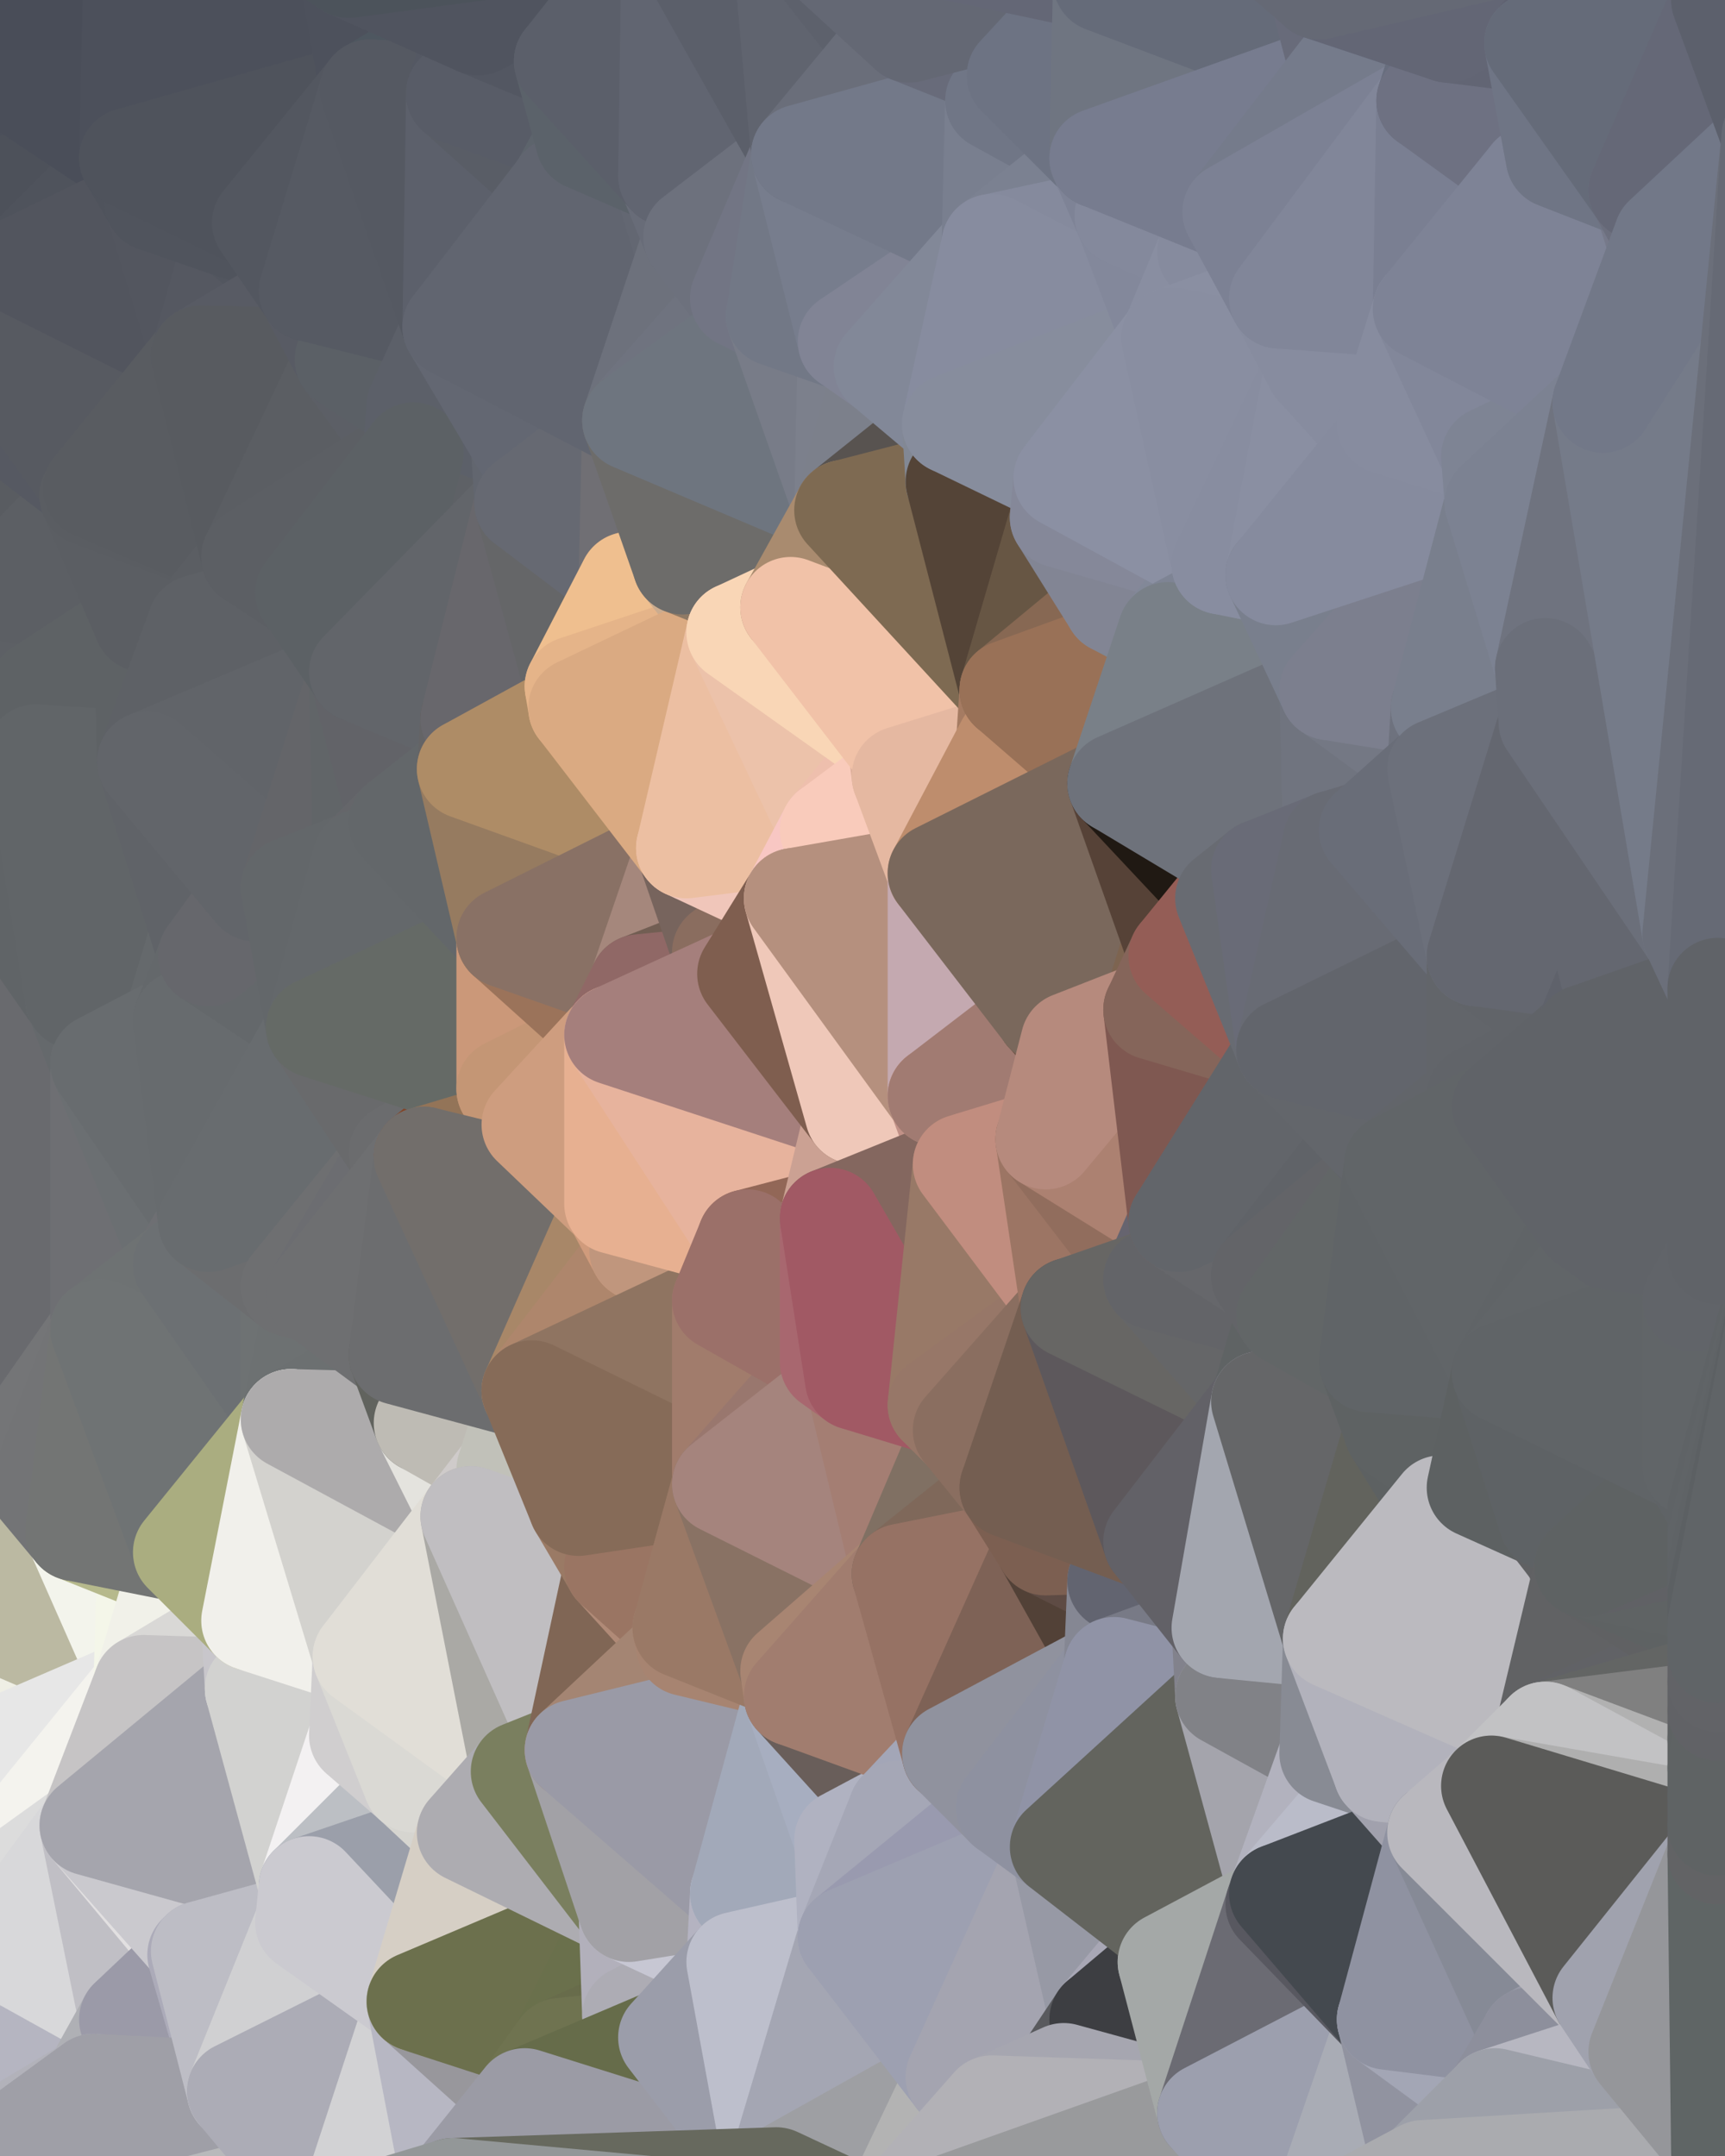 <?xml version="1.0" standalone="yes"?>
<svg width="480" height="600" xmlns="http://www.w3.org/2000/svg" version="1.1" ><rect width="100%" height="100%" fill="#333333" stroke="none"/><polygon points="-34,148 -34,518 -18,222" fill="rgba(103, 104, 108, 1)" stroke="rgba(103, 104, 108, 1)" stroke-width="28" stroke-linejoin="round"/>
		<polygon points="-34,518 -18,444 -18,222" fill="rgba(112, 113, 115, 1)" stroke="rgba(112, 113, 115, 1)" stroke-width="28" stroke-linejoin="round"/>
		<polygon points="-19,204 -34,148 -18,222" fill="rgba(90, 94, 97, 1)" stroke="rgba(90, 94, 97, 1)" stroke-width="28" stroke-linejoin="round"/>
		<polygon points="-34,518 -19,500 -18,444" fill="rgba(233, 230, 225, 1)" stroke="rgba(233, 230, 225, 1)" stroke-width="28" stroke-linejoin="round"/>
		<polygon points="-4,118 -34,148 -3,130" fill="rgba(89, 89, 99, 1)" stroke="rgba(89, 89, 99, 1)" stroke-width="28" stroke-linejoin="round"/>
		<polygon points="0,4 -34,148 0,20" fill="rgba(76, 80, 89, 1)" stroke="rgba(76, 80, 89, 1)" stroke-width="28" stroke-linejoin="round"/>
		<polygon points="-34,148 0,36 0,20" fill="rgba(78, 82, 91, 1)" stroke="rgba(78, 82, 91, 1)" stroke-width="28" stroke-linejoin="round"/>
		<polygon points="-34,148 0,52 0,36" fill="rgba(77, 81, 90, 1)" stroke="rgba(77, 81, 90, 1)" stroke-width="28" stroke-linejoin="round"/>
		<polygon points="-34,148 0,68 0,52" fill="rgba(82, 85, 94, 1)" stroke="rgba(82, 85, 94, 1)" stroke-width="28" stroke-linejoin="round"/>
		<polygon points="-34,148 0,84 0,68" fill="rgba(83, 86, 95, 1)" stroke="rgba(83, 86, 95, 1)" stroke-width="28" stroke-linejoin="round"/>
		<polygon points="-34,148 0,100 0,84" fill="rgba(86, 89, 98, 1)" stroke="rgba(86, 89, 98, 1)" stroke-width="28" stroke-linejoin="round"/>
		<polygon points="-34,148 0,4 0,0" fill="rgba(75, 79, 88, 1)" stroke="rgba(75, 79, 88, 1)" stroke-width="28" stroke-linejoin="round"/>
		<polygon points="0,100 -4,118 0,116" fill="rgba(84, 87, 96, 1)" stroke="rgba(84, 87, 96, 1)" stroke-width="28" stroke-linejoin="round"/>
		<polygon points="-3,130 0,148 0,132" fill="rgba(89, 89, 99, 1)" stroke="rgba(89, 89, 99, 1)" stroke-width="28" stroke-linejoin="round"/>
		<polygon points="-3,130 -34,148 0,148" fill="rgba(88, 88, 98, 1)" stroke="rgba(88, 88, 98, 1)" stroke-width="28" stroke-linejoin="round"/>
		<polygon points="-34,148 0,164 0,148" fill="rgba(89, 92, 97, 1)" stroke="rgba(89, 92, 97, 1)" stroke-width="28" stroke-linejoin="round"/>
		<polygon points="-34,148 -19,204 0,164" fill="rgba(91, 94, 99, 1)" stroke="rgba(91, 94, 99, 1)" stroke-width="28" stroke-linejoin="round"/>
		<polygon points="-19,500 -34,518 0,526" fill="rgba(230, 230, 230, 1)" stroke="rgba(230, 230, 230, 1)" stroke-width="28" stroke-linejoin="round"/>
		<polygon points="-34,518 0,542 0,526" fill="rgba(207, 207, 209, 1)" stroke="rgba(207, 207, 209, 1)" stroke-width="28" stroke-linejoin="round"/>
		<polygon points="-34,518 -3,574 0,542" fill="rgba(195, 197, 209, 1)" stroke="rgba(195, 197, 209, 1)" stroke-width="28" stroke-linejoin="round"/>
		<polygon points="-3,574 -34,518 0,599" fill="rgba(176, 180, 191, 1)" stroke="rgba(176, 180, 191, 1)" stroke-width="28" stroke-linejoin="round"/>
		<polygon points="-34,148 -4,118 0,100" fill="rgba(86, 89, 98, 1)" stroke="rgba(86, 89, 98, 1)" stroke-width="28" stroke-linejoin="round"/>
		<polygon points="-18,444 -19,500 -4,488" fill="rgba(220, 218, 221, 1)" stroke="rgba(220, 218, 221, 1)" stroke-width="28" stroke-linejoin="round"/>
		<polygon points="-3,574 0,599 6,592" fill="rgba(170, 170, 182, 1)" stroke="rgba(170, 170, 182, 1)" stroke-width="28" stroke-linejoin="round"/>
		<polygon points="0,68 0,84 6,74" fill="rgba(79, 83, 92, 1)" stroke="rgba(79, 83, 92, 1)" stroke-width="28" stroke-linejoin="round"/>
		<polygon points="-4,118 -3,130 0,116" fill="rgba(86, 89, 98, 1)" stroke="rgba(86, 89, 98, 1)" stroke-width="28" stroke-linejoin="round"/>
		<polygon points="-4,488 -19,500 10,506" fill="rgba(178, 163, 104, 1)" stroke="rgba(178, 163, 104, 1)" stroke-width="28" stroke-linejoin="round"/>
		<polygon points="-19,500 0,526 10,506" fill="rgba(118, 109, 114, 1)" stroke="rgba(118, 109, 114, 1)" stroke-width="28" stroke-linejoin="round"/>
		<polygon points="-19,204 -18,222 10,210" fill="rgba(94, 98, 101, 1)" stroke="rgba(94, 98, 101, 1)" stroke-width="28" stroke-linejoin="round"/>
		<polygon points="0,410 -18,444 11,414" fill="rgba(117, 118, 120, 1)" stroke="rgba(117, 118, 120, 1)" stroke-width="28" stroke-linejoin="round"/>
		<polygon points="0,164 -19,204 11,192" fill="rgba(93, 97, 100, 1)" stroke="rgba(93, 97, 100, 1)" stroke-width="28" stroke-linejoin="round"/>
		<polygon points="-19,204 10,210 11,192" fill="rgba(94, 98, 101, 1)" stroke="rgba(94, 98, 101, 1)" stroke-width="28" stroke-linejoin="round"/>
		<polygon points="-3,130 0,132 0,116" fill="rgba(86, 89, 98, 1)" stroke="rgba(86, 89, 98, 1)" stroke-width="28" stroke-linejoin="round"/>
		<polygon points="-18,222 -18,444 0,410" fill="rgba(112, 113, 117, 1)" stroke="rgba(112, 113, 117, 1)" stroke-width="28" stroke-linejoin="round"/>
		<polygon points="11,414 -18,444 21,426" fill="rgba(118, 119, 121, 1)" stroke="rgba(118, 119, 121, 1)" stroke-width="28" stroke-linejoin="round"/>
		<polygon points="0,132 0,148 25,138" fill="rgba(85, 89, 98, 1)" stroke="rgba(85, 89, 98, 1)" stroke-width="28" stroke-linejoin="round"/>
		<polygon points="0,132 25,138 26,136" fill="rgba(88, 91, 98, 1)" stroke="rgba(88, 91, 98, 1)" stroke-width="28" stroke-linejoin="round"/>
		<polygon points="-3,574 6,592 26,580" fill="rgba(177, 177, 185, 1)" stroke="rgba(177, 177, 185, 1)" stroke-width="28" stroke-linejoin="round"/>
		<polygon points="21,278 0,410 28,296" fill="rgba(107, 111, 114, 1)" stroke="rgba(107, 111, 114, 1)" stroke-width="28" stroke-linejoin="round"/>
		<polygon points="0,410 28,370 28,296" fill="rgba(111, 112, 116, 1)" stroke="rgba(111, 112, 116, 1)" stroke-width="28" stroke-linejoin="round"/>
		<polygon points="0,116 0,132 26,136" fill="rgba(86, 89, 98, 1)" stroke="rgba(86, 89, 98, 1)" stroke-width="28" stroke-linejoin="round"/>
		<polygon points="10,506 0,526 25,508" fill="rgba(217, 217, 217, 1)" stroke="rgba(217, 217, 217, 1)" stroke-width="28" stroke-linejoin="round"/>
		<polygon points="-18,222 0,410 21,278" fill="rgba(105, 106, 110, 1)" stroke="rgba(105, 106, 110, 1)" stroke-width="28" stroke-linejoin="round"/>
		<polygon points="0,52 0,68 6,74" fill="rgba(78, 82, 91, 1)" stroke="rgba(78, 82, 91, 1)" stroke-width="28" stroke-linejoin="round"/>
		<polygon points="0,542 -3,574 36,562" fill="rgba(187, 186, 194, 1)" stroke="rgba(187, 186, 194, 1)" stroke-width="28" stroke-linejoin="round"/>
		<polygon points="-3,574 26,580 36,562" fill="rgba(181, 181, 193, 1)" stroke="rgba(181, 181, 193, 1)" stroke-width="28" stroke-linejoin="round"/>
		<polygon points="0,36 0,52 36,44" fill="rgba(75, 79, 90, 1)" stroke="rgba(75, 79, 90, 1)" stroke-width="28" stroke-linejoin="round"/>
		<polygon points="0,0 0,4 37,0" fill="rgba(73, 75, 87, 1)" stroke="rgba(73, 75, 87, 1)" stroke-width="28" stroke-linejoin="round"/>
		<polygon points="0,410 11,414 28,370" fill="rgba(116, 117, 119, 1)" stroke="rgba(116, 117, 119, 1)" stroke-width="28" stroke-linejoin="round"/>
		<polygon points="0,148 0,164 25,138" fill="rgba(89, 92, 97, 1)" stroke="rgba(89, 92, 97, 1)" stroke-width="28" stroke-linejoin="round"/>
		<polygon points="0,164 11,192 40,173" fill="rgba(93, 96, 101, 1)" stroke="rgba(93, 96, 101, 1)" stroke-width="28" stroke-linejoin="round"/>
		<polygon points="0,4 0,20 37,0" fill="rgba(73, 75, 87, 1)" stroke="rgba(73, 75, 87, 1)" stroke-width="28" stroke-linejoin="round"/>
		<polygon points="-18,444 -4,488 40,469" fill="rgba(239, 239, 229, 1)" stroke="rgba(239, 239, 229, 1)" stroke-width="28" stroke-linejoin="round"/>
		<polygon points="21,426 -18,444 40,469" fill="rgba(187, 185, 162, 1)" stroke="rgba(187, 185, 162, 1)" stroke-width="28" stroke-linejoin="round"/>
		<polygon points="0,20 0,36 36,44" fill="rgba(75, 79, 90, 1)" stroke="rgba(75, 79, 90, 1)" stroke-width="28" stroke-linejoin="round"/>
		<polygon points="0,52 6,74 36,44" fill="rgba(77, 81, 90, 1)" stroke="rgba(77, 81, 90, 1)" stroke-width="28" stroke-linejoin="round"/>
		<polygon points="36,44 6,74 43,56" fill="rgba(79, 83, 92, 1)" stroke="rgba(79, 83, 92, 1)" stroke-width="28" stroke-linejoin="round"/>
		<polygon points="21,426 40,469 41,434" fill="rgba(243, 244, 236, 1)" stroke="rgba(243, 244, 236, 1)" stroke-width="28" stroke-linejoin="round"/>
		<polygon points="11,192 10,210 41,212" fill="rgba(95, 99, 102, 1)" stroke="rgba(95, 99, 102, 1)" stroke-width="28" stroke-linejoin="round"/>
		<polygon points="25,138 0,164 40,173" fill="rgba(92, 95, 100, 1)" stroke="rgba(92, 95, 100, 1)" stroke-width="28" stroke-linejoin="round"/>
		<polygon points="-4,488 10,506 40,469" fill="rgba(231, 231, 231, 1)" stroke="rgba(231, 231, 231, 1)" stroke-width="28" stroke-linejoin="round"/>
		<polygon points="10,506 25,508 40,469" fill="rgba(244, 243, 238, 1)" stroke="rgba(244, 243, 238, 1)" stroke-width="28" stroke-linejoin="round"/>
		<polygon points="0,20 36,44 37,0" fill="rgba(74, 78, 89, 1)" stroke="rgba(74, 78, 89, 1)" stroke-width="28" stroke-linejoin="round"/>
		<polygon points="0,526 0,542 25,508" fill="rgba(220, 220, 220, 1)" stroke="rgba(220, 220, 220, 1)" stroke-width="28" stroke-linejoin="round"/>
		<polygon points="10,210 -18,222 21,278" fill="rgba(96, 100, 103, 1)" stroke="rgba(96, 100, 103, 1)" stroke-width="28" stroke-linejoin="round"/>
		<polygon points="0,84 0,100 6,74" fill="rgba(80, 83, 92, 1)" stroke="rgba(80, 83, 92, 1)" stroke-width="28" stroke-linejoin="round"/>
		<polygon points="21,278 28,296 51,284" fill="rgba(101, 105, 108, 1)" stroke="rgba(101, 105, 108, 1)" stroke-width="28" stroke-linejoin="round"/>
		<polygon points="40,173 11,192 41,212" fill="rgba(94, 98, 101, 1)" stroke="rgba(94, 98, 101, 1)" stroke-width="28" stroke-linejoin="round"/>
		<polygon points="25,508 0,542 36,562" fill="rgba(216, 216, 218, 1)" stroke="rgba(216, 216, 218, 1)" stroke-width="28" stroke-linejoin="round"/>
		<polygon points="0,100 0,116 26,136" fill="rgba(86, 89, 98, 1)" stroke="rgba(86, 89, 98, 1)" stroke-width="28" stroke-linejoin="round"/>
		<polygon points="6,74 0,100 56,99" fill="rgba(83, 86, 95, 1)" stroke="rgba(83, 86, 95, 1)" stroke-width="28" stroke-linejoin="round"/>
		<polygon points="0,100 26,136 56,99" fill="rgba(87, 90, 97, 1)" stroke="rgba(87, 90, 97, 1)" stroke-width="28" stroke-linejoin="round"/>
		<polygon points="25,508 36,562 55,544" fill="rgba(192, 191, 197, 1)" stroke="rgba(192, 191, 197, 1)" stroke-width="28" stroke-linejoin="round"/>
		<polygon points="28,296 28,370 51,352" fill="rgba(110, 111, 115, 1)" stroke="rgba(110, 111, 115, 1)" stroke-width="28" stroke-linejoin="round"/>
		<polygon points="28,296 51,352 58,340" fill="rgba(107, 111, 114, 1)" stroke="rgba(107, 111, 114, 1)" stroke-width="28" stroke-linejoin="round"/>
		<polygon points="41,212 21,278 58,266" fill="rgba(99, 102, 107, 1)" stroke="rgba(99, 102, 107, 1)" stroke-width="28" stroke-linejoin="round"/>
		<polygon points="21,278 51,284 58,266" fill="rgba(101, 105, 108, 1)" stroke="rgba(101, 105, 108, 1)" stroke-width="28" stroke-linejoin="round"/>
		<polygon points="25,508 55,544 56,543" fill="rgba(226, 224, 225, 1)" stroke="rgba(226, 224, 225, 1)" stroke-width="28" stroke-linejoin="round"/>
		<polygon points="43,56 6,74 56,99" fill="rgba(82, 85, 94, 1)" stroke="rgba(82, 85, 94, 1)" stroke-width="28" stroke-linejoin="round"/>
		<polygon points="10,210 21,278 41,212" fill="rgba(97, 101, 104, 1)" stroke="rgba(97, 101, 104, 1)" stroke-width="28" stroke-linejoin="round"/>
		<polygon points="36,562 26,580 66,582" fill="rgba(175, 176, 181, 1)" stroke="rgba(175, 176, 181, 1)" stroke-width="28" stroke-linejoin="round"/>
		<polygon points="40,173 41,212 55,174" fill="rgba(94, 98, 101, 1)" stroke="rgba(94, 98, 101, 1)" stroke-width="28" stroke-linejoin="round"/>
		<polygon points="41,434 40,469 51,432" fill="rgba(244, 246, 233, 1)" stroke="rgba(244, 246, 233, 1)" stroke-width="28" stroke-linejoin="round"/>
		<polygon points="21,426 41,434 51,432" fill="rgba(182, 185, 140, 1)" stroke="rgba(182, 185, 140, 1)" stroke-width="28" stroke-linejoin="round"/>
		<polygon points="51,432 40,469 70,451" fill="rgba(241, 241, 233, 1)" stroke="rgba(241, 241, 233, 1)" stroke-width="28" stroke-linejoin="round"/>
		<polygon points="40,173 55,174 70,155" fill="rgba(93, 96, 101, 1)" stroke="rgba(93, 96, 101, 1)" stroke-width="28" stroke-linejoin="round"/>
		<polygon points="25,138 40,173 70,155" fill="rgba(91, 94, 99, 1)" stroke="rgba(91, 94, 99, 1)" stroke-width="28" stroke-linejoin="round"/>
		<polygon points="43,56 56,99 66,64" fill="rgba(83, 86, 95, 1)" stroke="rgba(83, 86, 95, 1)" stroke-width="28" stroke-linejoin="round"/>
		<polygon points="41,212 58,266 71,248" fill="rgba(96, 99, 104, 1)" stroke="rgba(96, 99, 104, 1)" stroke-width="28" stroke-linejoin="round"/>
		<polygon points="26,136 25,138 70,155" fill="rgba(90, 93, 98, 1)" stroke="rgba(90, 93, 98, 1)" stroke-width="28" stroke-linejoin="round"/>
		<polygon points="0,0 37,0 67,-29" fill="rgba(73, 77, 88, 1)" stroke="rgba(73, 77, 88, 1)" stroke-width="28" stroke-linejoin="round"/>
		<polygon points="11,414 21,426 28,370" fill="rgba(115, 116, 118, 1)" stroke="rgba(115, 116, 118, 1)" stroke-width="28" stroke-linejoin="round"/>
		<polygon points="70,451 40,469 71,470" fill="rgba(217, 216, 214, 1)" stroke="rgba(217, 216, 214, 1)" stroke-width="28" stroke-linejoin="round"/>
		<polygon points="55,544 36,562 66,582" fill="rgba(155, 154, 168, 1)" stroke="rgba(155, 154, 168, 1)" stroke-width="28" stroke-linejoin="round"/>
		<polygon points="51,284 28,296 58,340" fill="rgba(104, 108, 111, 1)" stroke="rgba(104, 108, 111, 1)" stroke-width="28" stroke-linejoin="round"/>
		<polygon points="28,370 21,426 51,432" fill="rgba(115, 117, 116, 1)" stroke="rgba(115, 117, 116, 1)" stroke-width="28" stroke-linejoin="round"/>
		<polygon points="58,340 51,352 81,358" fill="rgba(110, 111, 115, 1)" stroke="rgba(110, 111, 115, 1)" stroke-width="28" stroke-linejoin="round"/>
		<polygon points="51,352 28,370 81,395" fill="rgba(110, 114, 115, 1)" stroke="rgba(110, 114, 115, 1)" stroke-width="28" stroke-linejoin="round"/>
		<polygon points="28,370 51,432 81,395" fill="rgba(111, 115, 116, 1)" stroke="rgba(111, 115, 116, 1)" stroke-width="28" stroke-linejoin="round"/>
		<polygon points="56,99 26,136 70,155" fill="rgba(89, 92, 97, 1)" stroke="rgba(89, 92, 97, 1)" stroke-width="28" stroke-linejoin="round"/>
		<polygon points="66,64 56,99 86,81" fill="rgba(85, 88, 97, 1)" stroke="rgba(85, 88, 97, 1)" stroke-width="28" stroke-linejoin="round"/>
		<polygon points="73,62 66,64 86,81" fill="rgba(82, 86, 95, 1)" stroke="rgba(82, 86, 95, 1)" stroke-width="28" stroke-linejoin="round"/>
		<polygon points="56,543 85,535 86,525" fill="rgba(179, 179, 189, 1)" stroke="rgba(179, 179, 189, 1)" stroke-width="28" stroke-linejoin="round"/>
		<polygon points="70,155 55,174 85,165" fill="rgba(91, 94, 99, 1)" stroke="rgba(91, 94, 99, 1)" stroke-width="28" stroke-linejoin="round"/>
		<polygon points="40,469 25,508 71,470" fill="rgba(198, 196, 197, 1)" stroke="rgba(198, 196, 197, 1)" stroke-width="28" stroke-linejoin="round"/>
		<polygon points="58,266 51,284 88,286" fill="rgba(100, 104, 107, 1)" stroke="rgba(100, 104, 107, 1)" stroke-width="28" stroke-linejoin="round"/>
		<polygon points="25,508 56,543 86,525" fill="rgba(202, 201, 206, 1)" stroke="rgba(202, 201, 206, 1)" stroke-width="28" stroke-linejoin="round"/>
		<polygon points="71,470 25,508 86,525" fill="rgba(165, 165, 173, 1)" stroke="rgba(165, 165, 173, 1)" stroke-width="28" stroke-linejoin="round"/>
		<polygon points="51,352 81,395 81,358" fill="rgba(108, 112, 115, 1)" stroke="rgba(108, 112, 115, 1)" stroke-width="28" stroke-linejoin="round"/>
		<polygon points="36,44 43,56 73,62" fill="rgba(79, 83, 92, 1)" stroke="rgba(79, 83, 92, 1)" stroke-width="28" stroke-linejoin="round"/>
		<polygon points="43,56 66,64 73,62" fill="rgba(80, 84, 93, 1)" stroke="rgba(80, 84, 93, 1)" stroke-width="28" stroke-linejoin="round"/>
		<polygon points="56,543 55,544 66,582" fill="rgba(172, 171, 185, 1)" stroke="rgba(172, 171, 185, 1)" stroke-width="28" stroke-linejoin="round"/>
		<polygon points="6,592 0,599 26,580" fill="rgba(178, 178, 186, 1)" stroke="rgba(178, 178, 186, 1)" stroke-width="28" stroke-linejoin="round"/>
		<polygon points="86,81 56,99 96,100" fill="rgba(88, 91, 100, 1)" stroke="rgba(88, 91, 100, 1)" stroke-width="28" stroke-linejoin="round"/>
		<polygon points="67,-29 37,0 97,-9" fill="rgba(74, 78, 89, 1)" stroke="rgba(74, 78, 89, 1)" stroke-width="28" stroke-linejoin="round"/>
		<polygon points="66,582 0,599 96,618" fill="rgba(184, 185, 187, 1)" stroke="rgba(184, 185, 187, 1)" stroke-width="28" stroke-linejoin="round"/>
		<polygon points="81,358 81,395 88,360" fill="rgba(110, 114, 115, 1)" stroke="rgba(110, 114, 115, 1)" stroke-width="28" stroke-linejoin="round"/>
		<polygon points="51,284 58,340 88,286" fill="rgba(103, 107, 110, 1)" stroke="rgba(103, 107, 110, 1)" stroke-width="28" stroke-linejoin="round"/>
		<polygon points="81,247 58,266 88,286" fill="rgba(100, 104, 107, 1)" stroke="rgba(100, 104, 107, 1)" stroke-width="28" stroke-linejoin="round"/>
		<polygon points="71,248 58,266 81,247" fill="rgba(102, 103, 108, 1)" stroke="rgba(102, 103, 108, 1)" stroke-width="28" stroke-linejoin="round"/>
		<polygon points="26,580 0,599 66,582" fill="rgba(159, 159, 167, 1)" stroke="rgba(159, 159, 167, 1)" stroke-width="28" stroke-linejoin="round"/>
		<polygon points="85,165 55,174 100,187" fill="rgba(94, 97, 102, 1)" stroke="rgba(94, 97, 102, 1)" stroke-width="28" stroke-linejoin="round"/>
		<polygon points="70,451 71,470 101,461" fill="rgba(200, 198, 203, 1)" stroke="rgba(200, 198, 203, 1)" stroke-width="28" stroke-linejoin="round"/>
		<polygon points="56,543 66,582 85,535" fill="rgba(189, 189, 197, 1)" stroke="rgba(189, 189, 197, 1)" stroke-width="28" stroke-linejoin="round"/>
		<polygon points="97,-9 37,0 103,25" fill="rgba(76, 80, 91, 1)" stroke="rgba(76, 80, 91, 1)" stroke-width="28" stroke-linejoin="round"/>
		<polygon points="37,0 36,44 103,25" fill="rgba(76, 80, 91, 1)" stroke="rgba(76, 80, 91, 1)" stroke-width="28" stroke-linejoin="round"/>
		<polygon points="36,44 73,62 103,25" fill="rgba(79, 83, 92, 1)" stroke="rgba(79, 83, 92, 1)" stroke-width="28" stroke-linejoin="round"/>
		<polygon points="71,470 100,483 101,461" fill="rgba(204, 204, 206, 1)" stroke="rgba(204, 204, 206, 1)" stroke-width="28" stroke-linejoin="round"/>
		<polygon points="55,174 41,212 100,187" fill="rgba(94, 97, 102, 1)" stroke="rgba(94, 97, 102, 1)" stroke-width="28" stroke-linejoin="round"/>
		<polygon points="41,212 81,247 100,187" fill="rgba(97, 100, 105, 1)" stroke="rgba(97, 100, 105, 1)" stroke-width="28" stroke-linejoin="round"/>
		<polygon points="71,470 86,525 100,483" fill="rgba(210, 210, 208, 1)" stroke="rgba(210, 210, 208, 1)" stroke-width="28" stroke-linejoin="round"/>
		<polygon points="56,99 70,155 96,100" fill="rgba(88, 91, 96, 1)" stroke="rgba(88, 91, 96, 1)" stroke-width="28" stroke-linejoin="round"/>
		<polygon points="41,212 71,248 81,247" fill="rgba(98, 101, 106, 1)" stroke="rgba(98, 101, 106, 1)" stroke-width="28" stroke-linejoin="round"/>
		<polygon points="51,432 70,451 81,395" fill="rgba(170, 173, 128, 1)" stroke="rgba(170, 173, 128, 1)" stroke-width="28" stroke-linejoin="round"/>
		<polygon points="88,360 81,395 111,377" fill="rgba(109, 113, 114, 1)" stroke="rgba(109, 113, 114, 1)" stroke-width="28" stroke-linejoin="round"/>
		<polygon points="58,340 81,358 111,321" fill="rgba(108, 109, 111, 1)" stroke="rgba(108, 109, 111, 1)" stroke-width="28" stroke-linejoin="round"/>
		<polygon points="88,286 58,340 111,321" fill="rgba(104, 108, 111, 1)" stroke="rgba(104, 108, 111, 1)" stroke-width="28" stroke-linejoin="round"/>
		<polygon points="100,187 81,247 101,239" fill="rgba(100, 101, 105, 1)" stroke="rgba(100, 101, 105, 1)" stroke-width="28" stroke-linejoin="round"/>
		<polygon points="96,100 70,155 115,126" fill="rgba(91, 94, 99, 1)" stroke="rgba(91, 94, 99, 1)" stroke-width="28" stroke-linejoin="round"/>
		<polygon points="100,187 101,239 111,229" fill="rgba(97, 101, 104, 1)" stroke="rgba(97, 101, 104, 1)" stroke-width="28" stroke-linejoin="round"/>
		<polygon points="81,358 88,360 111,321" fill="rgba(110, 111, 113, 1)" stroke="rgba(110, 111, 113, 1)" stroke-width="28" stroke-linejoin="round"/>
		<polygon points="85,535 66,582 116,557" fill="rgba(208, 208, 210, 1)" stroke="rgba(208, 208, 210, 1)" stroke-width="28" stroke-linejoin="round"/>
		<polygon points="96,100 115,126 116,113" fill="rgba(92, 95, 102, 1)" stroke="rgba(92, 95, 102, 1)" stroke-width="28" stroke-linejoin="round"/>
		<polygon points="100,483 86,525 115,496" fill="rgba(243, 241, 242, 1)" stroke="rgba(243, 241, 242, 1)" stroke-width="28" stroke-linejoin="round"/>
		<polygon points="111,377 81,395 118,396" fill="rgba(108, 112, 113, 1)" stroke="rgba(108, 112, 113, 1)" stroke-width="28" stroke-linejoin="round"/>
		<polygon points="70,155 85,165 115,126" fill="rgba(92, 95, 100, 1)" stroke="rgba(92, 95, 100, 1)" stroke-width="28" stroke-linejoin="round"/>
		<polygon points="81,247 88,286 101,239" fill="rgba(99, 103, 106, 1)" stroke="rgba(99, 103, 106, 1)" stroke-width="28" stroke-linejoin="round"/>
		<polygon points="86,81 96,100 126,91" fill="rgba(88, 91, 100, 1)" stroke="rgba(88, 91, 100, 1)" stroke-width="28" stroke-linejoin="round"/>
		<polygon points="96,100 116,113 126,91" fill="rgba(91, 96, 102, 1)" stroke="rgba(91, 96, 102, 1)" stroke-width="28" stroke-linejoin="round"/>
		<polygon points="81,395 70,451 101,461" fill="rgba(241, 240, 235, 1)" stroke="rgba(241, 240, 235, 1)" stroke-width="28" stroke-linejoin="round"/>
		<polygon points="100,187 130,214 131,200" fill="rgba(97, 100, 105, 1)" stroke="rgba(97, 100, 105, 1)" stroke-width="28" stroke-linejoin="round"/>
		<polygon points="81,395 101,461 131,422" fill="rgba(211, 210, 206, 1)" stroke="rgba(211, 210, 206, 1)" stroke-width="28" stroke-linejoin="round"/>
		<polygon points="118,396 81,395 131,422" fill="rgba(173, 171, 172, 1)" stroke="rgba(173, 171, 172, 1)" stroke-width="28" stroke-linejoin="round"/>
		<polygon points="115,496 86,525 130,510" fill="rgba(188, 191, 196, 1)" stroke="rgba(188, 191, 196, 1)" stroke-width="28" stroke-linejoin="round"/>
		<polygon points="100,187 111,229 130,214" fill="rgba(98, 99, 104, 1)" stroke="rgba(98, 99, 104, 1)" stroke-width="28" stroke-linejoin="round"/>
		<polygon points="66,582 96,618 116,557" fill="rgba(172, 172, 182, 1)" stroke="rgba(172, 172, 182, 1)" stroke-width="28" stroke-linejoin="round"/>
		<polygon points="97,-9 103,25 133,7" fill="rgba(77, 81, 92, 1)" stroke="rgba(77, 81, 92, 1)" stroke-width="28" stroke-linejoin="round"/>
		<polygon points="103,25 127,26 133,7" fill="rgba(78, 87, 96, 1)" stroke="rgba(78, 87, 96, 1)" stroke-width="28" stroke-linejoin="round"/>
		<polygon points="86,525 116,557 130,510" fill="rgba(155, 159, 170, 1)" stroke="rgba(155, 159, 170, 1)" stroke-width="28" stroke-linejoin="round"/>
		<polygon points="116,557 96,618 126,609" fill="rgba(210, 210, 212, 1)" stroke="rgba(210, 210, 212, 1)" stroke-width="28" stroke-linejoin="round"/>
		<polygon points="111,321 88,360 118,322" fill="rgba(108, 109, 113, 1)" stroke="rgba(108, 109, 113, 1)" stroke-width="28" stroke-linejoin="round"/>
		<polygon points="86,525 85,535 116,557" fill="rgba(203, 202, 208, 1)" stroke="rgba(203, 202, 208, 1)" stroke-width="28" stroke-linejoin="round"/>
		<polygon points="73,62 86,81 103,25" fill="rgba(83, 87, 96, 1)" stroke="rgba(83, 87, 96, 1)" stroke-width="28" stroke-linejoin="round"/>
		<polygon points="88,286 111,321 141,303" fill="rgba(105, 106, 108, 1)" stroke="rgba(105, 106, 108, 1)" stroke-width="28" stroke-linejoin="round"/>
		<polygon points="111,321 118,322 141,303" fill="rgba(107, 108, 110, 1)" stroke="rgba(107, 108, 110, 1)" stroke-width="28" stroke-linejoin="round"/>
		<polygon points="111,229 101,239 141,261" fill="rgba(101, 102, 106, 1)" stroke="rgba(101, 102, 106, 1)" stroke-width="28" stroke-linejoin="round"/>
		<polygon points="101,239 88,286 141,261" fill="rgba(100, 104, 107, 1)" stroke="rgba(100, 104, 107, 1)" stroke-width="28" stroke-linejoin="round"/>
		<polygon points="118,396 131,422 141,409" fill="rgba(228, 227, 222, 1)" stroke="rgba(228, 227, 222, 1)" stroke-width="28" stroke-linejoin="round"/>
		<polygon points="88,360 111,377 118,322" fill="rgba(110, 111, 113, 1)" stroke="rgba(110, 111, 113, 1)" stroke-width="28" stroke-linejoin="round"/>
		<polygon points="116,113 115,126 145,123" fill="rgba(92, 96, 105, 1)" stroke="rgba(92, 96, 105, 1)" stroke-width="28" stroke-linejoin="round"/>
		<polygon points="115,496 130,510 145,493" fill="rgba(214, 213, 208, 1)" stroke="rgba(214, 213, 208, 1)" stroke-width="28" stroke-linejoin="round"/>
		<polygon points="101,461 100,483 115,496" fill="rgba(208, 206, 207, 1)" stroke="rgba(208, 206, 207, 1)" stroke-width="28" stroke-linejoin="round"/>
		<polygon points="116,557 126,609 146,584" fill="rgba(183, 183, 195, 1)" stroke="rgba(183, 183, 195, 1)" stroke-width="28" stroke-linejoin="round"/>
		<polygon points="145,123 115,126 146,140" fill="rgba(95, 99, 108, 1)" stroke="rgba(95, 99, 108, 1)" stroke-width="28" stroke-linejoin="round"/>
		<polygon points="103,25 86,81 126,91" fill="rgba(86, 90, 99, 1)" stroke="rgba(86, 90, 99, 1)" stroke-width="28" stroke-linejoin="round"/>
		<polygon points="111,377 118,396 148,387" fill="rgba(97, 99, 94, 1)" stroke="rgba(97, 99, 94, 1)" stroke-width="28" stroke-linejoin="round"/>
		<polygon points="118,396 141,409 148,387" fill="rgba(190, 187, 180, 1)" stroke="rgba(190, 187, 180, 1)" stroke-width="28" stroke-linejoin="round"/>
		<polygon points="141,303 118,322 148,313" fill="rgba(129, 69, 41, 1)" stroke="rgba(129, 69, 41, 1)" stroke-width="28" stroke-linejoin="round"/>
		<polygon points="115,126 100,187 146,140" fill="rgba(94, 97, 102, 1)" stroke="rgba(94, 97, 102, 1)" stroke-width="28" stroke-linejoin="round"/>
		<polygon points="126,91 116,113 145,123" fill="rgba(92, 96, 105, 1)" stroke="rgba(92, 96, 105, 1)" stroke-width="28" stroke-linejoin="round"/>
		<polygon points="101,461 115,496 145,493" fill="rgba(218, 217, 212, 1)" stroke="rgba(218, 217, 212, 1)" stroke-width="28" stroke-linejoin="round"/>
		<polygon points="141,261 88,286 141,303" fill="rgba(101, 106, 102, 1)" stroke="rgba(101, 106, 102, 1)" stroke-width="28" stroke-linejoin="round"/>
		<polygon points="103,25 126,91 127,26" fill="rgba(85, 89, 98, 1)" stroke="rgba(85, 89, 98, 1)" stroke-width="28" stroke-linejoin="round"/>
		<polygon points="85,165 100,187 115,126" fill="rgba(92, 97, 101, 1)" stroke="rgba(92, 97, 101, 1)" stroke-width="28" stroke-linejoin="round"/>
		<polygon points="127,26 126,91 156,52" fill="rgba(92, 96, 107, 1)" stroke="rgba(92, 96, 107, 1)" stroke-width="28" stroke-linejoin="round"/>
		<polygon points="116,557 146,584 156,570" fill="rgba(152, 151, 156, 1)" stroke="rgba(152, 151, 156, 1)" stroke-width="28" stroke-linejoin="round"/>
		<polygon points="133,7 127,26 157,17" fill="rgba(84, 88, 99, 1)" stroke="rgba(84, 88, 99, 1)" stroke-width="28" stroke-linejoin="round"/>
		<polygon points="100,187 131,200 146,140" fill="rgba(98, 101, 106, 1)" stroke="rgba(98, 101, 106, 1)" stroke-width="28" stroke-linejoin="round"/>
		<polygon points="130,214 111,229 141,261" fill="rgba(99, 103, 106, 1)" stroke="rgba(99, 103, 106, 1)" stroke-width="28" stroke-linejoin="round"/>
		<polygon points="160,191 131,200 161,197" fill="rgba(94, 81, 65, 1)" stroke="rgba(94, 81, 65, 1)" stroke-width="28" stroke-linejoin="round"/>
		<polygon points="141,409 131,422 161,419" fill="rgba(207, 203, 202, 1)" stroke="rgba(207, 203, 202, 1)" stroke-width="28" stroke-linejoin="round"/>
		<polygon points="127,26 156,52 163,39" fill="rgba(89, 93, 102, 1)" stroke="rgba(89, 93, 102, 1)" stroke-width="28" stroke-linejoin="round"/>
		<polygon points="157,17 127,26 163,39" fill="rgba(88, 92, 103, 1)" stroke="rgba(88, 92, 103, 1)" stroke-width="28" stroke-linejoin="round"/>
		<polygon points="131,200 130,214 161,197" fill="rgba(100, 100, 102, 1)" stroke="rgba(100, 100, 102, 1)" stroke-width="28" stroke-linejoin="round"/>
		<polygon points="146,140 131,200 160,191" fill="rgba(104, 103, 108, 1)" stroke="rgba(104, 103, 108, 1)" stroke-width="28" stroke-linejoin="round"/>
		<polygon points="161,419 131,422 171,436" fill="rgba(195, 185, 183, 1)" stroke="rgba(195, 185, 183, 1)" stroke-width="28" stroke-linejoin="round"/>
		<polygon points="148,313 118,322 171,335" fill="rgba(147, 116, 88, 1)" stroke="rgba(147, 116, 88, 1)" stroke-width="28" stroke-linejoin="round"/>
		<polygon points="141,261 141,303 171,288" fill="rgba(203, 152, 121, 1)" stroke="rgba(203, 152, 121, 1)" stroke-width="28" stroke-linejoin="round"/>
		<polygon points="141,303 148,313 171,288" fill="rgba(196, 150, 117, 1)" stroke="rgba(196, 150, 117, 1)" stroke-width="28" stroke-linejoin="round"/>
		<polygon points="148,387 141,409 161,419" fill="rgba(193, 193, 185, 1)" stroke="rgba(193, 193, 185, 1)" stroke-width="28" stroke-linejoin="round"/>
		<polygon points="118,322 111,377 148,387" fill="rgba(108, 109, 111, 1)" stroke="rgba(108, 109, 111, 1)" stroke-width="28" stroke-linejoin="round"/>
		<polygon points="131,422 101,461 145,493" fill="rgba(225, 222, 215, 1)" stroke="rgba(225, 222, 215, 1)" stroke-width="28" stroke-linejoin="round"/>
		<polygon points="146,140 160,191 175,162" fill="rgba(101, 102, 104, 1)" stroke="rgba(101, 102, 104, 1)" stroke-width="28" stroke-linejoin="round"/>
		<polygon points="130,510 116,557 175,532" fill="rgba(214, 207, 197, 1)" stroke="rgba(214, 207, 197, 1)" stroke-width="28" stroke-linejoin="round"/>
		<polygon points="118,322 148,387 171,335" fill="rgba(114, 110, 107, 1)" stroke="rgba(114, 110, 107, 1)" stroke-width="28" stroke-linejoin="round"/>
		<polygon points="131,422 145,493 160,487" fill="rgba(170, 169, 165, 1)" stroke="rgba(170, 169, 165, 1)" stroke-width="28" stroke-linejoin="round"/>
		<polygon points="116,557 156,570 175,532" fill="rgba(108, 112, 77, 1)" stroke="rgba(108, 112, 77, 1)" stroke-width="28" stroke-linejoin="round"/>
		<polygon points="131,422 160,487 171,436" fill="rgba(192, 190, 193, 1)" stroke="rgba(192, 190, 193, 1)" stroke-width="28" stroke-linejoin="round"/>
		<polygon points="171,335 148,387 178,348" fill="rgba(168, 135, 104, 1)" stroke="rgba(168, 135, 104, 1)" stroke-width="28" stroke-linejoin="round"/>
		<polygon points="141,261 171,288 178,274" fill="rgba(155, 115, 90, 1)" stroke="rgba(155, 115, 90, 1)" stroke-width="28" stroke-linejoin="round"/>
		<polygon points="175,532 156,570 176,561" fill="rgba(106, 112, 76, 1)" stroke="rgba(106, 112, 76, 1)" stroke-width="28" stroke-linejoin="round"/>
		<polygon points="145,123 146,140 176,117" fill="rgba(98, 102, 111, 1)" stroke="rgba(98, 102, 111, 1)" stroke-width="28" stroke-linejoin="round"/>
		<polygon points="126,91 145,123 176,117" fill="rgba(99, 103, 114, 1)" stroke="rgba(99, 103, 114, 1)" stroke-width="28" stroke-linejoin="round"/>
		<polygon points="145,493 130,510 175,532" fill="rgba(173, 172, 177, 1)" stroke="rgba(173, 172, 177, 1)" stroke-width="28" stroke-linejoin="round"/>
		<polygon points="160,487 145,493 175,532" fill="rgba(122, 127, 95, 1)" stroke="rgba(122, 127, 95, 1)" stroke-width="28" stroke-linejoin="round"/>
		<polygon points="163,39 156,52 186,49" fill="rgba(93, 100, 108, 1)" stroke="rgba(93, 100, 108, 1)" stroke-width="28" stroke-linejoin="round"/>
		<polygon points="133,7 157,17 187,-21" fill="rgba(83, 87, 98, 1)" stroke="rgba(83, 87, 98, 1)" stroke-width="28" stroke-linejoin="round"/>
		<polygon points="176,561 156,570 186,567" fill="rgba(104, 108, 75, 1)" stroke="rgba(104, 108, 75, 1)" stroke-width="28" stroke-linejoin="round"/>
		<polygon points="171,436 160,487 191,458" fill="rgba(128, 102, 85, 1)" stroke="rgba(128, 102, 85, 1)" stroke-width="28" stroke-linejoin="round"/>
		<polygon points="190,453 171,436 191,458" fill="rgba(176, 138, 119, 1)" stroke="rgba(176, 138, 119, 1)" stroke-width="28" stroke-linejoin="round"/>
		<polygon points="130,214 141,261 191,236" fill="rgba(150, 123, 96, 1)" stroke="rgba(150, 123, 96, 1)" stroke-width="28" stroke-linejoin="round"/>
		<polygon points="161,197 130,214 191,236" fill="rgba(174, 140, 102, 1)" stroke="rgba(174, 140, 102, 1)" stroke-width="28" stroke-linejoin="round"/>
		<polygon points="146,140 175,162 176,117" fill="rgba(102, 105, 114, 1)" stroke="rgba(102, 105, 114, 1)" stroke-width="28" stroke-linejoin="round"/>
		<polygon points="156,52 176,117 193,66" fill="rgba(102, 106, 117, 1)" stroke="rgba(102, 106, 117, 1)" stroke-width="28" stroke-linejoin="round"/>
		<polygon points="186,49 156,52 193,66" fill="rgba(99, 103, 114, 1)" stroke="rgba(99, 103, 114, 1)" stroke-width="28" stroke-linejoin="round"/>
		<polygon points="141,261 178,274 191,236" fill="rgba(137, 113, 101, 1)" stroke="rgba(137, 113, 101, 1)" stroke-width="28" stroke-linejoin="round"/>
		<polygon points="176,117 175,162 190,157" fill="rgba(112, 111, 116, 1)" stroke="rgba(112, 111, 116, 1)" stroke-width="28" stroke-linejoin="round"/>
		<polygon points="97,-9 133,7 187,-21" fill="rgba(80, 84, 95, 1)" stroke="rgba(80, 84, 95, 1)" stroke-width="28" stroke-linejoin="round"/>
		<polygon points="156,52 126,91 176,117" fill="rgba(97, 101, 112, 1)" stroke="rgba(97, 101, 112, 1)" stroke-width="28" stroke-linejoin="round"/>
		<polygon points="171,288 148,313 171,335" fill="rgba(206, 157, 127, 1)" stroke="rgba(206, 157, 127, 1)" stroke-width="28" stroke-linejoin="round"/>
		<polygon points="191,236 178,274 201,265" fill="rgba(165, 135, 124, 1)" stroke="rgba(165, 135, 124, 1)" stroke-width="28" stroke-linejoin="round"/>
		<polygon points="161,419 171,436 201,413" fill="rgba(154, 122, 101, 1)" stroke="rgba(154, 122, 101, 1)" stroke-width="28" stroke-linejoin="round"/>
		<polygon points="156,570 146,584 186,567" fill="rgba(111, 115, 80, 1)" stroke="rgba(111, 115, 80, 1)" stroke-width="28" stroke-linejoin="round"/>
		<polygon points="190,157 175,162 205,176" fill="rgba(155, 129, 102, 1)" stroke="rgba(155, 129, 102, 1)" stroke-width="28" stroke-linejoin="round"/>
		<polygon points="175,532 176,561 205,546" fill="rgba(178, 176, 187, 1)" stroke="rgba(178, 176, 187, 1)" stroke-width="28" stroke-linejoin="round"/>
		<polygon points="176,561 186,567 205,546" fill="rgba(173, 172, 180, 1)" stroke="rgba(173, 172, 180, 1)" stroke-width="28" stroke-linejoin="round"/>
		<polygon points="178,348 148,387 201,362" fill="rgba(174, 134, 108, 1)" stroke="rgba(174, 134, 108, 1)" stroke-width="28" stroke-linejoin="round"/>
		<polygon points="193,66 176,117 206,83" fill="rgba(109, 113, 124, 1)" stroke="rgba(109, 113, 124, 1)" stroke-width="28" stroke-linejoin="round"/>
		<polygon points="175,162 160,191 205,176" fill="rgba(239, 191, 143, 1)" stroke="rgba(239, 191, 143, 1)" stroke-width="28" stroke-linejoin="round"/>
		<polygon points="201,265 178,274 208,271" fill="rgba(114, 94, 83, 1)" stroke="rgba(114, 94, 83, 1)" stroke-width="28" stroke-linejoin="round"/>
		<polygon points="171,335 178,348 208,345" fill="rgba(208, 155, 124, 1)" stroke="rgba(208, 155, 124, 1)" stroke-width="28" stroke-linejoin="round"/>
		<polygon points="178,348 201,362 208,345" fill="rgba(192, 150, 125, 1)" stroke="rgba(192, 150, 125, 1)" stroke-width="28" stroke-linejoin="round"/>
		<polygon points="175,532 205,546 206,527" fill="rgba(199, 199, 211, 1)" stroke="rgba(199, 199, 211, 1)" stroke-width="28" stroke-linejoin="round"/>
		<polygon points="160,191 161,197 205,176" fill="rgba(229, 180, 137, 1)" stroke="rgba(229, 180, 137, 1)" stroke-width="28" stroke-linejoin="round"/>
		<polygon points="148,387 201,413 201,362" fill="rgba(143, 116, 97, 1)" stroke="rgba(143, 116, 97, 1)" stroke-width="28" stroke-linejoin="round"/>
		<polygon points="171,436 190,453 201,413" fill="rgba(154, 117, 99, 1)" stroke="rgba(154, 117, 99, 1)" stroke-width="28" stroke-linejoin="round"/>
		<polygon points="148,387 161,419 201,413" fill="rgba(134, 107, 88, 1)" stroke="rgba(134, 107, 88, 1)" stroke-width="28" stroke-linejoin="round"/>
		<polygon points="157,17 163,39 186,49" fill="rgba(91, 98, 106, 1)" stroke="rgba(91, 98, 106, 1)" stroke-width="28" stroke-linejoin="round"/>
		<polygon points="186,567 146,584 216,606" fill="rgba(102, 108, 74, 1)" stroke="rgba(102, 108, 74, 1)" stroke-width="28" stroke-linejoin="round"/>
		<polygon points="146,584 126,609 216,606" fill="rgba(155, 155, 165, 1)" stroke="rgba(155, 155, 165, 1)" stroke-width="28" stroke-linejoin="round"/>
		<polygon points="178,274 171,288 208,271" fill="rgba(144, 104, 102, 1)" stroke="rgba(144, 104, 102, 1)" stroke-width="28" stroke-linejoin="round"/>
		<polygon points="160,487 175,532 206,527" fill="rgba(162, 161, 166, 1)" stroke="rgba(162, 161, 166, 1)" stroke-width="28" stroke-linejoin="round"/>
		<polygon points="191,236 201,265 221,250" fill="rgba(119, 100, 93, 1)" stroke="rgba(119, 100, 93, 1)" stroke-width="28" stroke-linejoin="round"/>
		<polygon points="220,465 191,458 221,472" fill="rgba(162, 127, 107, 1)" stroke="rgba(162, 127, 107, 1)" stroke-width="28" stroke-linejoin="round"/>
		<polygon points="67,-29 97,-9 187,-21" fill="rgba(76, 83, 91, 1)" stroke="rgba(76, 83, 91, 1)" stroke-width="28" stroke-linejoin="round"/>
		<polygon points="186,49 193,66 223,43" fill="rgba(104, 108, 120, 1)" stroke="rgba(104, 108, 120, 1)" stroke-width="28" stroke-linejoin="round"/>
		<polygon points="201,265 208,271 221,250" fill="rgba(138, 109, 95, 1)" stroke="rgba(138, 109, 95, 1)" stroke-width="28" stroke-linejoin="round"/>
		<polygon points="191,458 160,487 221,472" fill="rgba(164, 133, 115, 1)" stroke="rgba(164, 133, 115, 1)" stroke-width="28" stroke-linejoin="round"/>
		<polygon points="160,487 206,527 221,472" fill="rgba(154, 154, 166, 1)" stroke="rgba(154, 154, 166, 1)" stroke-width="28" stroke-linejoin="round"/>
		<polygon points="190,453 191,458 220,465" fill="rgba(167, 132, 113, 1)" stroke="rgba(167, 132, 113, 1)" stroke-width="28" stroke-linejoin="round"/>
		<polygon points="190,157 205,176 220,169" fill="rgba(203, 172, 143, 1)" stroke="rgba(203, 172, 143, 1)" stroke-width="28" stroke-linejoin="round"/>
		<polygon points="206,83 176,117 216,88" fill="rgba(111, 115, 127, 1)" stroke="rgba(111, 115, 127, 1)" stroke-width="28" stroke-linejoin="round"/>
		<polygon points="161,197 191,236 205,176" fill="rgba(218, 170, 130, 1)" stroke="rgba(218, 170, 130, 1)" stroke-width="28" stroke-linejoin="round"/>
		<polygon points="157,17 186,49 187,-21" fill="rgba(91, 95, 106, 1)" stroke="rgba(91, 95, 106, 1)" stroke-width="28" stroke-linejoin="round"/>
		<polygon points="191,236 221,250 231,231" fill="rgba(240, 198, 186, 1)" stroke="rgba(240, 198, 186, 1)" stroke-width="28" stroke-linejoin="round"/>
		<polygon points="201,362 201,413 231,379" fill="rgba(161, 124, 108, 1)" stroke="rgba(161, 124, 108, 1)" stroke-width="28" stroke-linejoin="round"/>
		<polygon points="171,288 171,335 208,345" fill="rgba(231, 176, 145, 1)" stroke="rgba(231, 176, 145, 1)" stroke-width="28" stroke-linejoin="round"/>
		<polygon points="190,157 220,169 235,142" fill="rgba(143, 122, 101, 1)" stroke="rgba(143, 122, 101, 1)" stroke-width="28" stroke-linejoin="round"/>
		<polygon points="206,527 205,546 236,539" fill="rgba(180, 179, 193, 1)" stroke="rgba(180, 179, 193, 1)" stroke-width="28" stroke-linejoin="round"/>
		<polygon points="176,117 190,157 235,142" fill="rgba(109, 108, 106, 1)" stroke="rgba(109, 108, 106, 1)" stroke-width="28" stroke-linejoin="round"/>
		<polygon points="187,-21 186,49 223,43" fill="rgba(97, 101, 113, 1)" stroke="rgba(97, 101, 113, 1)" stroke-width="28" stroke-linejoin="round"/>
		<polygon points="193,66 206,83 223,43" fill="rgba(109, 113, 125, 1)" stroke="rgba(109, 113, 125, 1)" stroke-width="28" stroke-linejoin="round"/>
		<polygon points="231,379 201,413 238,384" fill="rgba(153, 119, 110, 1)" stroke="rgba(153, 119, 110, 1)" stroke-width="28" stroke-linejoin="round"/>
		<polygon points="208,345 231,339 238,310" fill="rgba(110, 72, 59, 1)" stroke="rgba(110, 72, 59, 1)" stroke-width="28" stroke-linejoin="round"/>
		<polygon points="171,288 208,345 238,310" fill="rgba(231, 179, 157, 1)" stroke="rgba(231, 179, 157, 1)" stroke-width="28" stroke-linejoin="round"/>
		<polygon points="208,271 171,288 238,310" fill="rgba(165, 127, 124, 1)" stroke="rgba(165, 127, 124, 1)" stroke-width="28" stroke-linejoin="round"/>
		<polygon points="235,512 206,527 236,539" fill="rgba(190, 192, 205, 1)" stroke="rgba(190, 192, 205, 1)" stroke-width="28" stroke-linejoin="round"/>
		<polygon points="221,472 206,527 235,512" fill="rgba(162, 169, 185, 1)" stroke="rgba(162, 169, 185, 1)" stroke-width="28" stroke-linejoin="round"/>
		<polygon points="216,88 176,117 235,142" fill="rgba(110, 117, 127, 1)" stroke="rgba(110, 117, 127, 1)" stroke-width="28" stroke-linejoin="round"/>
		<polygon points="208,345 231,379 231,339" fill="rgba(146, 103, 87, 1)" stroke="rgba(146, 103, 87, 1)" stroke-width="28" stroke-linejoin="round"/>
		<polygon points="205,176 191,236 231,231" fill="rgba(236, 191, 162, 1)" stroke="rgba(236, 191, 162, 1)" stroke-width="28" stroke-linejoin="round"/>
		<polygon points="208,345 201,362 231,379" fill="rgba(155, 112, 105, 1)" stroke="rgba(155, 112, 105, 1)" stroke-width="28" stroke-linejoin="round"/>
		<polygon points="217,-24 187,-21 223,43" fill="rgba(91, 95, 106, 1)" stroke="rgba(91, 95, 106, 1)" stroke-width="28" stroke-linejoin="round"/>
		<polygon points="206,83 216,88 223,43" fill="rgba(114, 117, 132, 1)" stroke="rgba(114, 117, 132, 1)" stroke-width="28" stroke-linejoin="round"/>
		<polygon points="201,413 190,453 220,465" fill="rgba(154, 121, 102, 1)" stroke="rgba(154, 121, 102, 1)" stroke-width="28" stroke-linejoin="round"/>
		<polygon points="216,88 235,142 236,95" fill="rgba(120, 124, 136, 1)" stroke="rgba(120, 124, 136, 1)" stroke-width="28" stroke-linejoin="round"/>
		<polygon points="205,546 186,567 216,606" fill="rgba(155, 157, 170, 1)" stroke="rgba(155, 157, 170, 1)" stroke-width="28" stroke-linejoin="round"/>
		<polygon points="217,-24 223,43 247,14" fill="rgba(96, 100, 111, 1)" stroke="rgba(96, 100, 111, 1)" stroke-width="28" stroke-linejoin="round"/>
		<polygon points="205,176 231,231 250,208" fill="rgba(236, 194, 170, 1)" stroke="rgba(236, 194, 170, 1)" stroke-width="28" stroke-linejoin="round"/>
		<polygon points="250,208 231,231 251,216" fill="rgba(238, 191, 173, 1)" stroke="rgba(238, 191, 173, 1)" stroke-width="28" stroke-linejoin="round"/>
		<polygon points="201,413 220,465 251,438" fill="rgba(137, 114, 100, 1)" stroke="rgba(137, 114, 100, 1)" stroke-width="28" stroke-linejoin="round"/>
		<polygon points="220,169 205,176 250,208" fill="rgba(249, 214, 182, 1)" stroke="rgba(249, 214, 182, 1)" stroke-width="28" stroke-linejoin="round"/>
		<polygon points="236,95 235,142 246,102" fill="rgba(124, 128, 140, 1)" stroke="rgba(124, 128, 140, 1)" stroke-width="28" stroke-linejoin="round"/>
		<polygon points="217,-24 247,14 253,9" fill="rgba(93, 97, 108, 1)" stroke="rgba(93, 97, 108, 1)" stroke-width="28" stroke-linejoin="round"/>
		<polygon points="221,472 235,512 250,504" fill="rgba(167, 174, 192, 1)" stroke="rgba(167, 174, 192, 1)" stroke-width="28" stroke-linejoin="round"/>
		<polygon points="231,231 221,250 261,243" fill="rgba(248, 199, 195, 1)" stroke="rgba(248, 199, 195, 1)" stroke-width="28" stroke-linejoin="round"/>
		<polygon points="251,216 231,231 261,243" fill="rgba(249, 203, 187, 1)" stroke="rgba(249, 203, 187, 1)" stroke-width="28" stroke-linejoin="round"/>
		<polygon points="238,384 201,413 251,438" fill="rgba(165, 132, 125, 1)" stroke="rgba(165, 132, 125, 1)" stroke-width="28" stroke-linejoin="round"/>
		<polygon points="205,546 216,606 236,539" fill="rgba(189, 191, 204, 1)" stroke="rgba(189, 191, 204, 1)" stroke-width="28" stroke-linejoin="round"/>
		<polygon points="223,43 216,88 236,95" fill="rgba(114, 120, 134, 1)" stroke="rgba(114, 120, 134, 1)" stroke-width="28" stroke-linejoin="round"/>
		<polygon points="246,102 235,142 265,118" fill="rgba(124, 128, 139, 1)" stroke="rgba(124, 128, 139, 1)" stroke-width="28" stroke-linejoin="round"/>
		<polygon points="221,472 250,504 265,488" fill="rgba(105, 94, 90, 1)" stroke="rgba(105, 94, 90, 1)" stroke-width="28" stroke-linejoin="round"/>
		<polygon points="265,118 235,142 266,134" fill="rgba(88, 83, 80, 1)" stroke="rgba(88, 83, 80, 1)" stroke-width="28" stroke-linejoin="round"/>
		<polygon points="236,539 216,606 266,578" fill="rgba(164, 166, 179, 1)" stroke="rgba(164, 166, 179, 1)" stroke-width="28" stroke-linejoin="round"/>
		<polygon points="261,391 251,438 268,398" fill="rgba(154, 121, 106, 1)" stroke="rgba(154, 121, 106, 1)" stroke-width="28" stroke-linejoin="round"/>
		<polygon points="238,310 231,339 268,324" fill="rgba(203, 161, 147, 1)" stroke="rgba(203, 161, 147, 1)" stroke-width="28" stroke-linejoin="round"/>
		<polygon points="261,305 238,310 268,324" fill="rgba(168, 127, 107, 1)" stroke="rgba(168, 127, 107, 1)" stroke-width="28" stroke-linejoin="round"/>
		<polygon points="216,606 246,620 266,578" fill="rgba(158, 159, 163, 1)" stroke="rgba(158, 159, 163, 1)" stroke-width="28" stroke-linejoin="round"/>
		<polygon points="238,384 251,438 261,391" fill="rgba(164, 126, 115, 1)" stroke="rgba(164, 126, 115, 1)" stroke-width="28" stroke-linejoin="round"/>
		<polygon points="220,465 221,472 251,438" fill="rgba(168, 133, 114, 1)" stroke="rgba(168, 133, 114, 1)" stroke-width="28" stroke-linejoin="round"/>
		<polygon points="235,512 236,539 250,504" fill="rgba(176, 178, 193, 1)" stroke="rgba(176, 178, 193, 1)" stroke-width="28" stroke-linejoin="round"/>
		<polygon points="221,250 208,271 238,310" fill="rgba(127, 94, 79, 1)" stroke="rgba(127, 94, 79, 1)" stroke-width="28" stroke-linejoin="round"/>
		<polygon points="223,43 236,95 276,68" fill="rgba(119, 125, 141, 1)" stroke="rgba(119, 125, 141, 1)" stroke-width="28" stroke-linejoin="round"/>
		<polygon points="251,438 221,472 265,488" fill="rgba(161, 125, 111, 1)" stroke="rgba(161, 125, 111, 1)" stroke-width="28" stroke-linejoin="round"/>
		<polygon points="221,250 238,310 261,305" fill="rgba(239, 200, 185, 1)" stroke="rgba(239, 200, 185, 1)" stroke-width="28" stroke-linejoin="round"/>
		<polygon points="253,9 247,14 277,28" fill="rgba(104, 107, 122, 1)" stroke="rgba(104, 107, 122, 1)" stroke-width="28" stroke-linejoin="round"/>
		<polygon points="236,95 246,102 276,68" fill="rgba(129, 132, 149, 1)" stroke="rgba(129, 132, 149, 1)" stroke-width="28" stroke-linejoin="round"/>
		<polygon points="231,339 231,379 238,384" fill="rgba(168, 103, 111, 1)" stroke="rgba(168, 103, 111, 1)" stroke-width="28" stroke-linejoin="round"/>
		<polygon points="265,488 250,504 280,503" fill="rgba(163, 166, 183, 1)" stroke="rgba(163, 166, 183, 1)" stroke-width="28" stroke-linejoin="round"/>
		<polygon points="250,208 251,216 280,207" fill="rgba(220, 175, 154, 1)" stroke="rgba(220, 175, 154, 1)" stroke-width="28" stroke-linejoin="round"/>
		<polygon points="247,14 223,43 277,28" fill="rgba(106, 110, 122, 1)" stroke="rgba(106, 110, 122, 1)" stroke-width="28" stroke-linejoin="round"/>
		<polygon points="266,578 246,620 276,586" fill="rgba(179, 179, 179, 1)" stroke="rgba(179, 179, 179, 1)" stroke-width="28" stroke-linejoin="round"/>
		<polygon points="261,243 221,250 261,305" fill="rgba(181, 144, 126, 1)" stroke="rgba(181, 144, 126, 1)" stroke-width="28" stroke-linejoin="round"/>
		<polygon points="250,208 280,207 281,192" fill="rgba(207, 161, 137, 1)" stroke="rgba(207, 161, 137, 1)" stroke-width="28" stroke-linejoin="round"/>
		<polygon points="268,398 251,438 281,414" fill="rgba(128, 112, 99, 1)" stroke="rgba(128, 112, 99, 1)" stroke-width="28" stroke-linejoin="round"/>
		<polygon points="253,9 277,28 283,21" fill="rgba(106, 109, 124, 1)" stroke="rgba(106, 109, 124, 1)" stroke-width="28" stroke-linejoin="round"/>
		<polygon points="235,142 220,169 281,192" fill="rgba(169, 139, 111, 1)" stroke="rgba(169, 139, 111, 1)" stroke-width="28" stroke-linejoin="round"/>
		<polygon points="220,169 250,208 281,192" fill="rgba(241, 194, 168, 1)" stroke="rgba(241, 194, 168, 1)" stroke-width="28" stroke-linejoin="round"/>
		<polygon points="251,216 261,243 280,207" fill="rgba(229, 184, 161, 1)" stroke="rgba(229, 184, 161, 1)" stroke-width="28" stroke-linejoin="round"/>
		<polygon points="223,43 276,68 277,28" fill="rgba(115, 121, 137, 1)" stroke="rgba(115, 121, 137, 1)" stroke-width="28" stroke-linejoin="round"/>
		<polygon points="261,243 261,305 291,282" fill="rgba(196, 169, 176, 1)" stroke="rgba(196, 169, 176, 1)" stroke-width="28" stroke-linejoin="round"/>
		<polygon points="261,305 268,324 291,317" fill="rgba(193, 145, 135, 1)" stroke="rgba(193, 145, 135, 1)" stroke-width="28" stroke-linejoin="round"/>
		<polygon points="281,414 251,438 291,430" fill="rgba(127, 104, 90, 1)" stroke="rgba(127, 104, 90, 1)" stroke-width="28" stroke-linejoin="round"/>
		<polygon points="266,134 235,142 281,192" fill="rgba(126, 106, 82, 1)" stroke="rgba(126, 106, 82, 1)" stroke-width="28" stroke-linejoin="round"/>
		<polygon points="231,339 261,391 268,324" fill="rgba(132, 103, 95, 1)" stroke="rgba(132, 103, 95, 1)" stroke-width="28" stroke-linejoin="round"/>
		<polygon points="231,339 238,384 261,391" fill="rgba(161, 89, 100, 1)" stroke="rgba(161, 89, 100, 1)" stroke-width="28" stroke-linejoin="round"/>
		<polygon points="246,102 265,118 276,68" fill="rgba(130, 136, 152, 1)" stroke="rgba(130, 136, 152, 1)" stroke-width="28" stroke-linejoin="round"/>
		<polygon points="266,578 276,586 296,577" fill="rgba(175, 176, 178, 1)" stroke="rgba(175, 176, 178, 1)" stroke-width="28" stroke-linejoin="round"/>
		<polygon points="265,118 266,134 296,133" fill="rgba(130, 136, 148, 1)" stroke="rgba(130, 136, 148, 1)" stroke-width="28" stroke-linejoin="round"/>
		<polygon points="266,134 295,144 296,133" fill="rgba(133, 140, 156, 1)" stroke="rgba(133, 140, 156, 1)" stroke-width="28" stroke-linejoin="round"/>
		<polygon points="250,504 236,539 280,503" fill="rgba(165, 167, 182, 1)" stroke="rgba(165, 167, 182, 1)" stroke-width="28" stroke-linejoin="round"/>
		<polygon points="261,305 291,317 298,290" fill="rgba(190, 142, 128, 1)" stroke="rgba(190, 142, 128, 1)" stroke-width="28" stroke-linejoin="round"/>
		<polygon points="291,282 261,305 298,290" fill="rgba(161, 123, 114, 1)" stroke="rgba(161, 123, 114, 1)" stroke-width="28" stroke-linejoin="round"/>
		<polygon points="268,324 261,391 298,364" fill="rgba(152, 121, 103, 1)" stroke="rgba(152, 121, 103, 1)" stroke-width="28" stroke-linejoin="round"/>
		<polygon points="261,391 268,398 298,364" fill="rgba(151, 119, 104, 1)" stroke="rgba(151, 119, 104, 1)" stroke-width="28" stroke-linejoin="round"/>
		<polygon points="266,134 281,192 295,144" fill="rgba(84, 68, 55, 1)" stroke="rgba(84, 68, 55, 1)" stroke-width="28" stroke-linejoin="round"/>
		<polygon points="280,503 236,539 295,514" fill="rgba(153, 154, 175, 1)" stroke="rgba(153, 154, 175, 1)" stroke-width="28" stroke-linejoin="round"/>
		<polygon points="266,578 296,577 306,562" fill="rgba(166, 170, 181, 1)" stroke="rgba(166, 170, 181, 1)" stroke-width="28" stroke-linejoin="round"/>
		<polygon points="277,28 276,68 306,44" fill="rgba(121, 127, 143, 1)" stroke="rgba(121, 127, 143, 1)" stroke-width="28" stroke-linejoin="round"/>
		<polygon points="253,9 283,21 307,-5" fill="rgba(104, 107, 122, 1)" stroke="rgba(104, 107, 122, 1)" stroke-width="28" stroke-linejoin="round"/>
		<polygon points="283,21 277,28 306,44" fill="rgba(112, 118, 134, 1)" stroke="rgba(112, 118, 134, 1)" stroke-width="28" stroke-linejoin="round"/>
		<polygon points="236,539 266,578 295,514" fill="rgba(157, 160, 177, 1)" stroke="rgba(157, 160, 177, 1)" stroke-width="28" stroke-linejoin="round"/>
		<polygon points="251,438 265,488 291,430" fill="rgba(150, 114, 100, 1)" stroke="rgba(150, 114, 100, 1)" stroke-width="28" stroke-linejoin="round"/>
		<polygon points="216,606 126,609 246,620" fill="rgba(103, 105, 94, 1)" stroke="rgba(103, 105, 94, 1)" stroke-width="28" stroke-linejoin="round"/>
		<polygon points="291,430 265,488 310,464" fill="rgba(126, 98, 86, 1)" stroke="rgba(126, 98, 86, 1)" stroke-width="28" stroke-linejoin="round"/>
		<polygon points="295,144 281,192 310,168" fill="rgba(103, 86, 68, 1)" stroke="rgba(103, 86, 68, 1)" stroke-width="28" stroke-linejoin="round"/>
		<polygon points="295,514 266,578 306,562" fill="rgba(164, 164, 176, 1)" stroke="rgba(164, 164, 176, 1)" stroke-width="28" stroke-linejoin="round"/>
		<polygon points="291,317 268,324 298,364" fill="rgba(193, 141, 127, 1)" stroke="rgba(193, 141, 127, 1)" stroke-width="28" stroke-linejoin="round"/>
		<polygon points="306,44 276,68 313,60" fill="rgba(123, 129, 145, 1)" stroke="rgba(123, 129, 145, 1)" stroke-width="28" stroke-linejoin="round"/>
		<polygon points="281,192 280,207 311,218" fill="rgba(165, 123, 98, 1)" stroke="rgba(165, 123, 98, 1)" stroke-width="28" stroke-linejoin="round"/>
		<polygon points="280,207 261,243 311,218" fill="rgba(190, 141, 109, 1)" stroke="rgba(190, 141, 109, 1)" stroke-width="28" stroke-linejoin="round"/>
		<polygon points="291,430 310,464 311,440" fill="rgba(82, 65, 55, 1)" stroke="rgba(82, 65, 55, 1)" stroke-width="28" stroke-linejoin="round"/>
		<polygon points="265,488 280,503 310,464" fill="rgba(144, 146, 158, 1)" stroke="rgba(144, 146, 158, 1)" stroke-width="28" stroke-linejoin="round"/>
		<polygon points="268,398 281,414 298,364" fill="rgba(138, 110, 96, 1)" stroke="rgba(138, 110, 96, 1)" stroke-width="28" stroke-linejoin="round"/>
		<polygon points="291,282 298,290 321,281" fill="rgba(111, 83, 71, 1)" stroke="rgba(111, 83, 71, 1)" stroke-width="28" stroke-linejoin="round"/>
		<polygon points="291,430 311,440 321,429" fill="rgba(94, 75, 68, 1)" stroke="rgba(94, 75, 68, 1)" stroke-width="28" stroke-linejoin="round"/>
		<polygon points="217,-24 253,9 307,-5" fill="rgba(100, 104, 116, 1)" stroke="rgba(100, 104, 116, 1)" stroke-width="28" stroke-linejoin="round"/>
		<polygon points="313,60 276,68 326,94" fill="rgba(133, 138, 157, 1)" stroke="rgba(133, 138, 157, 1)" stroke-width="28" stroke-linejoin="round"/>
		<polygon points="276,68 265,118 326,94" fill="rgba(135, 140, 159, 1)" stroke="rgba(135, 140, 159, 1)" stroke-width="28" stroke-linejoin="round"/>
		<polygon points="265,118 296,133 326,94" fill="rgba(135, 141, 157, 1)" stroke="rgba(135, 141, 157, 1)" stroke-width="28" stroke-linejoin="round"/>
		<polygon points="295,514 306,562 326,538" fill="rgba(151, 153, 165, 1)" stroke="rgba(151, 153, 165, 1)" stroke-width="28" stroke-linejoin="round"/>
		<polygon points="306,562 325,546 326,538" fill="rgba(168, 167, 181, 1)" stroke="rgba(168, 167, 181, 1)" stroke-width="28" stroke-linejoin="round"/>
		<polygon points="291,317 298,364 321,356" fill="rgba(156, 117, 100, 1)" stroke="rgba(156, 117, 100, 1)" stroke-width="28" stroke-linejoin="round"/>
		<polygon points="311,218 291,282 328,266" fill="rgba(84, 66, 52, 1)" stroke="rgba(84, 66, 52, 1)" stroke-width="28" stroke-linejoin="round"/>
		<polygon points="291,282 321,281 328,266" fill="rgba(125, 100, 80, 1)" stroke="rgba(125, 100, 80, 1)" stroke-width="28" stroke-linejoin="round"/>
		<polygon points="291,317 321,356 328,340" fill="rgba(145, 109, 93, 1)" stroke="rgba(145, 109, 93, 1)" stroke-width="28" stroke-linejoin="round"/>
		<polygon points="310,168 281,192 325,176" fill="rgba(135, 104, 83, 1)" stroke="rgba(135, 104, 83, 1)" stroke-width="28" stroke-linejoin="round"/>
		<polygon points="281,192 311,218 325,176" fill="rgba(153, 113, 87, 1)" stroke="rgba(153, 113, 87, 1)" stroke-width="28" stroke-linejoin="round"/>
		<polygon points="281,414 291,430 321,429" fill="rgba(124, 95, 81, 1)" stroke="rgba(124, 95, 81, 1)" stroke-width="28" stroke-linejoin="round"/>
		<polygon points="261,243 291,282 311,218" fill="rgba(122, 104, 92, 1)" stroke="rgba(122, 104, 92, 1)" stroke-width="28" stroke-linejoin="round"/>
		<polygon points="280,503 295,514 310,464" fill="rgba(142, 145, 160, 1)" stroke="rgba(142, 145, 160, 1)" stroke-width="28" stroke-linejoin="round"/>
		<polygon points="283,21 306,44 307,-5" fill="rgba(109, 115, 131, 1)" stroke="rgba(109, 115, 131, 1)" stroke-width="28" stroke-linejoin="round"/>
		<polygon points="313,60 326,94 336,70" fill="rgba(131, 136, 155, 1)" stroke="rgba(131, 136, 155, 1)" stroke-width="28" stroke-linejoin="round"/>
		<polygon points="306,562 296,577 336,588" fill="rgba(89, 90, 94, 1)" stroke="rgba(89, 90, 94, 1)" stroke-width="28" stroke-linejoin="round"/>
		<polygon points="310,168 325,176 340,157" fill="rgba(128, 134, 146, 1)" stroke="rgba(128, 134, 146, 1)" stroke-width="28" stroke-linejoin="round"/>
		<polygon points="311,440 310,464 340,453" fill="rgba(133, 135, 147, 1)" stroke="rgba(133, 135, 147, 1)" stroke-width="28" stroke-linejoin="round"/>
		<polygon points="311,218 328,266 341,250" fill="rgba(86, 66, 55, 1)" stroke="rgba(86, 66, 55, 1)" stroke-width="28" stroke-linejoin="round"/>
		<polygon points="295,144 310,168 340,157" fill="rgba(130, 133, 148, 1)" stroke="rgba(130, 133, 148, 1)" stroke-width="28" stroke-linejoin="round"/>
		<polygon points="321,429 311,440 340,453" fill="rgba(98, 100, 112, 1)" stroke="rgba(98, 100, 112, 1)" stroke-width="28" stroke-linejoin="round"/>
		<polygon points="306,44 313,60 343,59" fill="rgba(126, 131, 150, 1)" stroke="rgba(126, 131, 150, 1)" stroke-width="28" stroke-linejoin="round"/>
		<polygon points="313,60 336,70 343,59" fill="rgba(132, 137, 156, 1)" stroke="rgba(132, 137, 156, 1)" stroke-width="28" stroke-linejoin="round"/>
		<polygon points="340,453 310,464 341,472" fill="rgba(120, 122, 134, 1)" stroke="rgba(120, 122, 134, 1)" stroke-width="28" stroke-linejoin="round"/>
		<polygon points="310,464 295,514 341,472" fill="rgba(144, 147, 166, 1)" stroke="rgba(144, 147, 166, 1)" stroke-width="28" stroke-linejoin="round"/>
		<polygon points="296,133 295,144 340,157" fill="rgba(133, 136, 153, 1)" stroke="rgba(133, 136, 153, 1)" stroke-width="28" stroke-linejoin="round"/>
		<polygon points="325,546 306,562 336,588" fill="rgba(61, 62, 66, 1)" stroke="rgba(61, 62, 66, 1)" stroke-width="28" stroke-linejoin="round"/>
		<polygon points="321,281 291,317 328,340" fill="rgba(172, 129, 113, 1)" stroke="rgba(172, 129, 113, 1)" stroke-width="28" stroke-linejoin="round"/>
		<polygon points="298,290 291,317 321,281" fill="rgba(182, 138, 125, 1)" stroke="rgba(182, 138, 125, 1)" stroke-width="28" stroke-linejoin="round"/>
		<polygon points="298,364 281,414 321,429" fill="rgba(116, 94, 81, 1)" stroke="rgba(116, 94, 81, 1)" stroke-width="28" stroke-linejoin="round"/>
		<polygon points="328,340 321,356 351,355" fill="rgba(102, 100, 111, 1)" stroke="rgba(102, 100, 111, 1)" stroke-width="28" stroke-linejoin="round"/>
		<polygon points="298,364 321,429 351,390" fill="rgba(93, 88, 92, 1)" stroke="rgba(93, 88, 92, 1)" stroke-width="28" stroke-linejoin="round"/>
		<polygon points="321,356 298,364 351,390" fill="rgba(103, 102, 100, 1)" stroke="rgba(103, 102, 100, 1)" stroke-width="28" stroke-linejoin="round"/>
		<polygon points="217,-24 307,-5 337,-29" fill="rgba(100, 103, 118, 1)" stroke="rgba(100, 103, 118, 1)" stroke-width="28" stroke-linejoin="round"/>
		<polygon points="296,577 276,586 336,588" fill="rgba(166, 166, 176, 1)" stroke="rgba(166, 166, 176, 1)" stroke-width="28" stroke-linejoin="round"/>
		<polygon points="311,218 341,250 351,242" fill="rgba(32, 25, 19, 1)" stroke="rgba(32, 25, 19, 1)" stroke-width="28" stroke-linejoin="round"/>
		<polygon points="336,70 326,94 356,83" fill="rgba(137, 142, 161, 1)" stroke="rgba(137, 142, 161, 1)" stroke-width="28" stroke-linejoin="round"/>
		<polygon points="326,538 355,530 356,527" fill="rgba(160, 161, 166, 1)" stroke="rgba(160, 161, 166, 1)" stroke-width="28" stroke-linejoin="round"/>
		<polygon points="321,356 351,390 358,366" fill="rgba(101, 102, 104, 1)" stroke="rgba(101, 102, 104, 1)" stroke-width="28" stroke-linejoin="round"/>
		<polygon points="351,355 321,356 358,366" fill="rgba(99, 100, 104, 1)" stroke="rgba(99, 100, 104, 1)" stroke-width="28" stroke-linejoin="round"/>
		<polygon points="321,281 328,340 358,292" fill="rgba(127, 88, 81, 1)" stroke="rgba(127, 88, 81, 1)" stroke-width="28" stroke-linejoin="round"/>
		<polygon points="328,266 321,281 358,292" fill="rgba(133, 101, 90, 1)" stroke="rgba(133, 101, 90, 1)" stroke-width="28" stroke-linejoin="round"/>
		<polygon points="343,59 336,70 356,83" fill="rgba(134, 139, 158, 1)" stroke="rgba(134, 139, 158, 1)" stroke-width="28" stroke-linejoin="round"/>
		<polygon points="341,472 326,538 356,527" fill="rgba(160, 160, 170, 1)" stroke="rgba(160, 160, 170, 1)" stroke-width="28" stroke-linejoin="round"/>
		<polygon points="326,538 325,546 355,530" fill="rgba(160, 160, 162, 1)" stroke="rgba(160, 160, 162, 1)" stroke-width="28" stroke-linejoin="round"/>
		<polygon points="340,157 325,176 355,160" fill="rgba(130, 136, 152, 1)" stroke="rgba(130, 136, 152, 1)" stroke-width="28" stroke-linejoin="round"/>
		<polygon points="295,514 326,538 341,472" fill="rgba(99, 100, 94, 1)" stroke="rgba(99, 100, 94, 1)" stroke-width="28" stroke-linejoin="round"/>
		<polygon points="326,94 296,133 340,157" fill="rgba(139, 144, 163, 1)" stroke="rgba(139, 144, 163, 1)" stroke-width="28" stroke-linejoin="round"/>
		<polygon points="356,83 326,94 366,102" fill="rgba(138, 143, 162, 1)" stroke="rgba(138, 143, 162, 1)" stroke-width="28" stroke-linejoin="round"/>
		<polygon points="276,586 246,620 336,588" fill="rgba(178, 177, 182, 1)" stroke="rgba(178, 177, 182, 1)" stroke-width="28" stroke-linejoin="round"/>
		<polygon points="337,-29 307,-5 367,-3" fill="rgba(100, 106, 120, 1)" stroke="rgba(100, 106, 120, 1)" stroke-width="28" stroke-linejoin="round"/>
		<polygon points="126,609 96,618 246,620" fill="rgba(147, 151, 152, 1)" stroke="rgba(147, 151, 152, 1)" stroke-width="28" stroke-linejoin="round"/>
		<polygon points="340,453 341,472 371,456" fill="rgba(130, 130, 140, 1)" stroke="rgba(130, 130, 140, 1)" stroke-width="28" stroke-linejoin="round"/>
		<polygon points="341,472 356,527 370,488" fill="rgba(164, 164, 172, 1)" stroke="rgba(164, 164, 172, 1)" stroke-width="28" stroke-linejoin="round"/>
		<polygon points="355,160 325,176 370,192" fill="rgba(126, 132, 148, 1)" stroke="rgba(126, 132, 148, 1)" stroke-width="28" stroke-linejoin="round"/>
		<polygon points="325,176 311,218 370,192" fill="rgba(121, 128, 136, 1)" stroke="rgba(121, 128, 136, 1)" stroke-width="28" stroke-linejoin="round"/>
		<polygon points="336,588 246,620 366,620" fill="rgba(153, 154, 156, 1)" stroke="rgba(153, 154, 156, 1)" stroke-width="28" stroke-linejoin="round"/>
		<polygon points="341,250 328,266 358,292" fill="rgba(148, 93, 86, 1)" stroke="rgba(148, 93, 86, 1)" stroke-width="28" stroke-linejoin="round"/>
		<polygon points="307,-5 306,44 373,20" fill="rgba(111, 117, 129, 1)" stroke="rgba(111, 117, 129, 1)" stroke-width="28" stroke-linejoin="round"/>
		<polygon points="367,-3 307,-5 373,20" fill="rgba(101, 107, 121, 1)" stroke="rgba(101, 107, 121, 1)" stroke-width="28" stroke-linejoin="round"/>
		<polygon points="306,44 343,59 373,20" fill="rgba(119, 124, 143, 1)" stroke="rgba(119, 124, 143, 1)" stroke-width="28" stroke-linejoin="round"/>
		<polygon points="370,192 351,242 371,234" fill="rgba(109, 113, 124, 1)" stroke="rgba(109, 113, 124, 1)" stroke-width="28" stroke-linejoin="round"/>
		<polygon points="341,472 370,488 371,456" fill="rgba(129, 130, 135, 1)" stroke="rgba(129, 130, 135, 1)" stroke-width="28" stroke-linejoin="round"/>
		<polygon points="311,218 351,242 370,192" fill="rgba(110, 114, 123, 1)" stroke="rgba(110, 114, 123, 1)" stroke-width="28" stroke-linejoin="round"/>
		<polygon points="326,94 340,157 366,102" fill="rgba(137, 142, 161, 1)" stroke="rgba(137, 142, 161, 1)" stroke-width="28" stroke-linejoin="round"/>
		<polygon points="328,340 351,355 381,316" fill="rgba(102, 103, 107, 1)" stroke="rgba(102, 103, 107, 1)" stroke-width="28" stroke-linejoin="round"/>
		<polygon points="358,292 328,340 381,316" fill="rgba(98, 101, 106, 1)" stroke="rgba(98, 101, 106, 1)" stroke-width="28" stroke-linejoin="round"/>
		<polygon points="358,366 351,390 381,379" fill="rgba(95, 99, 100, 1)" stroke="rgba(95, 99, 100, 1)" stroke-width="28" stroke-linejoin="round"/>
		<polygon points="340,157 355,160 366,102" fill="rgba(136, 141, 160, 1)" stroke="rgba(136, 141, 160, 1)" stroke-width="28" stroke-linejoin="round"/>
		<polygon points="325,546 336,588 355,530" fill="rgba(164, 168, 167, 1)" stroke="rgba(164, 168, 167, 1)" stroke-width="28" stroke-linejoin="round"/>
		<polygon points="366,102 355,160 385,123" fill="rgba(138, 143, 162, 1)" stroke="rgba(138, 143, 162, 1)" stroke-width="28" stroke-linejoin="round"/>
		<polygon points="366,102 385,123 386,118" fill="rgba(135, 140, 159, 1)" stroke="rgba(135, 140, 159, 1)" stroke-width="28" stroke-linejoin="round"/>
		<polygon points="355,530 336,588 386,562" fill="rgba(107, 107, 115, 1)" stroke="rgba(107, 107, 115, 1)" stroke-width="28" stroke-linejoin="round"/>
		<polygon points="321,429 340,453 351,390" fill="rgba(98, 97, 103, 1)" stroke="rgba(98, 97, 103, 1)" stroke-width="28" stroke-linejoin="round"/>
		<polygon points="381,379 351,390 388,398" fill="rgba(97, 98, 100, 1)" stroke="rgba(97, 98, 100, 1)" stroke-width="28" stroke-linejoin="round"/>
		<polygon points="381,316 351,355 388,324" fill="rgba(96, 99, 104, 1)" stroke="rgba(96, 99, 104, 1)" stroke-width="28" stroke-linejoin="round"/>
		<polygon points="370,488 356,527 385,493" fill="rgba(178, 178, 190, 1)" stroke="rgba(178, 178, 190, 1)" stroke-width="28" stroke-linejoin="round"/>
		<polygon points="370,192 371,234 381,231" fill="rgba(112, 116, 127, 1)" stroke="rgba(112, 116, 127, 1)" stroke-width="28" stroke-linejoin="round"/>
		<polygon points="351,390 340,453 371,456" fill="rgba(163, 166, 175, 1)" stroke="rgba(163, 166, 175, 1)" stroke-width="28" stroke-linejoin="round"/>
		<polygon points="351,242 341,250 358,292" fill="rgba(104, 107, 114, 1)" stroke="rgba(104, 107, 114, 1)" stroke-width="28" stroke-linejoin="round"/>
		<polygon points="356,83 366,102 396,86" fill="rgba(135, 140, 159, 1)" stroke="rgba(135, 140, 159, 1)" stroke-width="28" stroke-linejoin="round"/>
		<polygon points="351,390 371,456 388,398" fill="rgba(101, 102, 104, 1)" stroke="rgba(101, 102, 104, 1)" stroke-width="28" stroke-linejoin="round"/>
		<polygon points="336,588 366,620 386,562" fill="rgba(156, 159, 174, 1)" stroke="rgba(156, 159, 174, 1)" stroke-width="28" stroke-linejoin="round"/>
		<polygon points="370,192 381,231 400,214" fill="rgba(112, 116, 127, 1)" stroke="rgba(112, 116, 127, 1)" stroke-width="28" stroke-linejoin="round"/>
		<polygon points="385,493 356,527 400,510" fill="rgba(186, 188, 201, 1)" stroke="rgba(186, 188, 201, 1)" stroke-width="28" stroke-linejoin="round"/>
		<polygon points="386,562 366,620 396,604" fill="rgba(169, 172, 181, 1)" stroke="rgba(169, 172, 181, 1)" stroke-width="28" stroke-linejoin="round"/>
		<polygon points="388,398 371,456 401,419" fill="rgba(98, 99, 93, 1)" stroke="rgba(98, 99, 93, 1)" stroke-width="28" stroke-linejoin="round"/>
		<polygon points="370,192 400,214 401,197" fill="rgba(116, 120, 132, 1)" stroke="rgba(116, 120, 132, 1)" stroke-width="28" stroke-linejoin="round"/>
		<polygon points="366,102 386,118 396,86" fill="rgba(135, 140, 159, 1)" stroke="rgba(135, 140, 159, 1)" stroke-width="28" stroke-linejoin="round"/>
		<polygon points="351,355 358,366 388,324" fill="rgba(99, 100, 104, 1)" stroke="rgba(99, 100, 104, 1)" stroke-width="28" stroke-linejoin="round"/>
		<polygon points="351,242 358,292 371,234" fill="rgba(105, 107, 119, 1)" stroke="rgba(105, 107, 119, 1)" stroke-width="28" stroke-linejoin="round"/>
		<polygon points="367,-3 373,20 403,9" fill="rgba(104, 107, 122, 1)" stroke="rgba(104, 107, 122, 1)" stroke-width="28" stroke-linejoin="round"/>
		<polygon points="373,20 397,28 403,9" fill="rgba(103, 109, 121, 1)" stroke="rgba(103, 109, 121, 1)" stroke-width="28" stroke-linejoin="round"/>
		<polygon points="373,20 343,59 397,28" fill="rgba(117, 123, 139, 1)" stroke="rgba(117, 123, 139, 1)" stroke-width="28" stroke-linejoin="round"/>
		<polygon points="358,366 381,379 388,324" fill="rgba(98, 102, 103, 1)" stroke="rgba(98, 102, 103, 1)" stroke-width="28" stroke-linejoin="round"/>
		<polygon points="356,527 355,530 386,562" fill="rgba(88, 88, 96, 1)" stroke="rgba(88, 88, 96, 1)" stroke-width="28" stroke-linejoin="round"/>
		<polygon points="371,456 370,488 385,493" fill="rgba(136, 139, 148, 1)" stroke="rgba(136, 139, 148, 1)" stroke-width="28" stroke-linejoin="round"/>
		<polygon points="381,316 388,324 411,305" fill="rgba(97, 100, 105, 1)" stroke="rgba(97, 100, 105, 1)" stroke-width="28" stroke-linejoin="round"/>
		<polygon points="371,234 358,292 411,266" fill="rgba(104, 107, 116, 1)" stroke="rgba(104, 107, 116, 1)" stroke-width="28" stroke-linejoin="round"/>
		<polygon points="381,231 371,234 411,266" fill="rgba(104, 107, 116, 1)" stroke="rgba(104, 107, 116, 1)" stroke-width="28" stroke-linejoin="round"/>
		<polygon points="388,398 401,419 411,414" fill="rgba(93, 97, 98, 1)" stroke="rgba(93, 97, 98, 1)" stroke-width="28" stroke-linejoin="round"/>
		<polygon points="356,527 386,562 400,510" fill="rgba(68, 73, 79, 1)" stroke="rgba(68, 73, 79, 1)" stroke-width="28" stroke-linejoin="round"/>
		<polygon points="343,59 356,83 397,28" fill="rgba(124, 129, 148, 1)" stroke="rgba(124, 129, 148, 1)" stroke-width="28" stroke-linejoin="round"/>
		<polygon points="356,83 396,86 397,28" fill="rgba(129, 134, 153, 1)" stroke="rgba(129, 134, 153, 1)" stroke-width="28" stroke-linejoin="round"/>
		<polygon points="386,118 385,123 415,127" fill="rgba(134, 139, 158, 1)" stroke="rgba(134, 139, 158, 1)" stroke-width="28" stroke-linejoin="round"/>
		<polygon points="385,493 400,510 415,497" fill="rgba(161, 161, 173, 1)" stroke="rgba(161, 161, 173, 1)" stroke-width="28" stroke-linejoin="round"/>
		<polygon points="386,562 396,604 416,584" fill="rgba(145, 147, 160, 1)" stroke="rgba(145, 147, 160, 1)" stroke-width="28" stroke-linejoin="round"/>
		<polygon points="415,127 385,123 416,140" fill="rgba(132, 138, 154, 1)" stroke="rgba(132, 138, 154, 1)" stroke-width="28" stroke-linejoin="round"/>
		<polygon points="358,292 381,316 411,305" fill="rgba(99, 102, 107, 1)" stroke="rgba(99, 102, 107, 1)" stroke-width="28" stroke-linejoin="round"/>
		<polygon points="381,379 388,398 418,382" fill="rgba(94, 98, 99, 1)" stroke="rgba(94, 98, 99, 1)" stroke-width="28" stroke-linejoin="round"/>
		<polygon points="388,398 411,414 418,382" fill="rgba(94, 98, 99, 1)" stroke="rgba(94, 98, 99, 1)" stroke-width="28" stroke-linejoin="round"/>
		<polygon points="355,160 370,192 416,140" fill="rgba(121, 127, 141, 1)" stroke="rgba(121, 127, 141, 1)" stroke-width="28" stroke-linejoin="round"/>
		<polygon points="370,192 401,197 416,140" fill="rgba(124, 127, 142, 1)" stroke="rgba(124, 127, 142, 1)" stroke-width="28" stroke-linejoin="round"/>
		<polygon points="385,123 355,160 416,140" fill="rgba(134, 139, 158, 1)" stroke="rgba(134, 139, 158, 1)" stroke-width="28" stroke-linejoin="round"/>
		<polygon points="411,266 358,292 411,305" fill="rgba(98, 101, 108, 1)" stroke="rgba(98, 101, 108, 1)" stroke-width="28" stroke-linejoin="round"/>
		<polygon points="386,562 416,584 426,567" fill="rgba(163, 166, 181, 1)" stroke="rgba(163, 166, 181, 1)" stroke-width="28" stroke-linejoin="round"/>
		<polygon points="411,305 388,324 418,308" fill="rgba(98, 101, 106, 1)" stroke="rgba(98, 101, 106, 1)" stroke-width="28" stroke-linejoin="round"/>
		<polygon points="397,28 396,86 426,49" fill="rgba(122, 127, 146, 1)" stroke="rgba(122, 127, 146, 1)" stroke-width="28" stroke-linejoin="round"/>
		<polygon points="396,86 386,118 415,127" fill="rgba(135, 140, 159, 1)" stroke="rgba(135, 140, 159, 1)" stroke-width="28" stroke-linejoin="round"/>
		<polygon points="403,9 397,28 427,12" fill="rgba(104, 110, 126, 1)" stroke="rgba(104, 110, 126, 1)" stroke-width="28" stroke-linejoin="round"/>
		<polygon points="401,197 400,214 431,201" fill="rgba(110, 114, 126, 1)" stroke="rgba(110, 114, 126, 1)" stroke-width="28" stroke-linejoin="round"/>
		<polygon points="430,186 401,197 431,201" fill="rgba(116, 120, 132, 1)" stroke="rgba(116, 120, 132, 1)" stroke-width="28" stroke-linejoin="round"/>
		<polygon points="385,493 415,497 430,482" fill="rgba(176, 175, 183, 1)" stroke="rgba(176, 175, 183, 1)" stroke-width="28" stroke-linejoin="round"/>
		<polygon points="400,214 381,231 411,266" fill="rgba(105, 109, 120, 1)" stroke="rgba(105, 109, 120, 1)" stroke-width="28" stroke-linejoin="round"/>
		<polygon points="427,12 426,49 433,44" fill="rgba(108, 114, 130, 1)" stroke="rgba(108, 114, 130, 1)" stroke-width="28" stroke-linejoin="round"/>
		<polygon points="411,414 401,419 431,423" fill="rgba(93, 97, 98, 1)" stroke="rgba(93, 97, 98, 1)" stroke-width="28" stroke-linejoin="round"/>
		<polygon points="416,140 401,197 430,186" fill="rgba(121, 127, 141, 1)" stroke="rgba(121, 127, 141, 1)" stroke-width="28" stroke-linejoin="round"/>
		<polygon points="371,456 385,493 430,482" fill="rgba(178, 178, 188, 1)" stroke="rgba(178, 178, 188, 1)" stroke-width="28" stroke-linejoin="round"/>
		<polygon points="397,28 426,49 427,12" fill="rgba(110, 113, 130, 1)" stroke="rgba(110, 113, 130, 1)" stroke-width="28" stroke-linejoin="round"/>
		<polygon points="400,510 386,562 426,567" fill="rgba(143, 146, 161, 1)" stroke="rgba(143, 146, 161, 1)" stroke-width="28" stroke-linejoin="round"/>
		<polygon points="388,324 381,379 418,382" fill="rgba(96, 100, 103, 1)" stroke="rgba(96, 100, 103, 1)" stroke-width="28" stroke-linejoin="round"/>
		<polygon points="411,266 411,305 441,288" fill="rgba(98, 101, 106, 1)" stroke="rgba(98, 101, 106, 1)" stroke-width="28" stroke-linejoin="round"/>
		<polygon points="411,305 418,308 441,288" fill="rgba(97, 100, 105, 1)" stroke="rgba(97, 100, 105, 1)" stroke-width="28" stroke-linejoin="round"/>
		<polygon points="401,419 430,482 441,436" fill="rgba(95, 96, 98, 1)" stroke="rgba(95, 96, 98, 1)" stroke-width="28" stroke-linejoin="round"/>
		<polygon points="431,423 401,419 441,436" fill="rgba(93, 97, 98, 1)" stroke="rgba(93, 97, 98, 1)" stroke-width="28" stroke-linejoin="round"/>
		<polygon points="388,324 418,382 441,340" fill="rgba(97, 101, 104, 1)" stroke="rgba(97, 101, 104, 1)" stroke-width="28" stroke-linejoin="round"/>
		<polygon points="418,308 388,324 441,340" fill="rgba(97, 101, 104, 1)" stroke="rgba(97, 101, 104, 1)" stroke-width="28" stroke-linejoin="round"/>
		<polygon points="401,419 371,456 430,482" fill="rgba(187, 186, 191, 1)" stroke="rgba(187, 186, 191, 1)" stroke-width="28" stroke-linejoin="round"/>
		<polygon points="441,340 418,382 448,345" fill="rgba(96, 100, 103, 1)" stroke="rgba(96, 100, 103, 1)" stroke-width="28" stroke-linejoin="round"/>
		<polygon points="411,266 441,288 448,271" fill="rgba(97, 100, 105, 1)" stroke="rgba(97, 100, 105, 1)" stroke-width="28" stroke-linejoin="round"/>
		<polygon points="396,86 415,127 446,112" fill="rgba(130, 135, 154, 1)" stroke="rgba(130, 135, 154, 1)" stroke-width="28" stroke-linejoin="round"/>
		<polygon points="400,510 426,567 446,556" fill="rgba(134, 138, 150, 1)" stroke="rgba(134, 138, 150, 1)" stroke-width="28" stroke-linejoin="round"/>
		<polygon points="418,382 411,414 431,423" fill="rgba(93, 97, 98, 1)" stroke="rgba(93, 97, 98, 1)" stroke-width="28" stroke-linejoin="round"/>
		<polygon points="446,556 426,567 456,571" fill="rgba(153, 155, 168, 1)" stroke="rgba(153, 155, 168, 1)" stroke-width="28" stroke-linejoin="round"/>
		<polygon points="403,9 427,12 457,-24" fill="rgba(98, 101, 116, 1)" stroke="rgba(98, 101, 116, 1)" stroke-width="28" stroke-linejoin="round"/>
		<polygon points="433,44 426,49 456,53" fill="rgba(111, 117, 133, 1)" stroke="rgba(111, 117, 133, 1)" stroke-width="28" stroke-linejoin="round"/>
		<polygon points="426,567 416,584 456,571" fill="rgba(141, 143, 156, 1)" stroke="rgba(141, 143, 156, 1)" stroke-width="28" stroke-linejoin="round"/>
		<polygon points="415,127 416,140 446,112" fill="rgba(126, 132, 148, 1)" stroke="rgba(126, 132, 148, 1)" stroke-width="28" stroke-linejoin="round"/>
		<polygon points="415,497 400,510 446,556" fill="rgba(185, 184, 190, 1)" stroke="rgba(185, 184, 190, 1)" stroke-width="28" stroke-linejoin="round"/>
		<polygon points="400,214 411,266 431,201" fill="rgba(108, 112, 123, 1)" stroke="rgba(108, 112, 123, 1)" stroke-width="28" stroke-linejoin="round"/>
		<polygon points="426,49 446,112 463,66" fill="rgba(121, 126, 145, 1)" stroke="rgba(121, 126, 145, 1)" stroke-width="28" stroke-linejoin="round"/>
		<polygon points="456,53 426,49 463,66" fill="rgba(118, 121, 138, 1)" stroke="rgba(118, 121, 138, 1)" stroke-width="28" stroke-linejoin="round"/>
		<polygon points="367,-3 403,9 457,-24" fill="rgba(99, 102, 117, 1)" stroke="rgba(99, 102, 117, 1)" stroke-width="28" stroke-linejoin="round"/>
		<polygon points="431,201 411,266 448,271" fill="rgba(100, 103, 112, 1)" stroke="rgba(100, 103, 112, 1)" stroke-width="28" stroke-linejoin="round"/>
		<polygon points="426,49 396,86 446,112" fill="rgba(126, 131, 150, 1)" stroke="rgba(126, 131, 150, 1)" stroke-width="28" stroke-linejoin="round"/>
		<polygon points="418,308 441,340 441,288" fill="rgba(96, 99, 104, 1)" stroke="rgba(96, 99, 104, 1)" stroke-width="28" stroke-linejoin="round"/>
		<polygon points="448,345 418,382 471,362" fill="rgba(97, 101, 104, 1)" stroke="rgba(97, 101, 104, 1)" stroke-width="28" stroke-linejoin="round"/>
		<polygon points="431,423 441,436 471,408" fill="rgba(96, 97, 99, 1)" stroke="rgba(96, 97, 99, 1)" stroke-width="28" stroke-linejoin="round"/>
		<polygon points="418,382 431,423 471,408" fill="rgba(94, 98, 101, 1)" stroke="rgba(94, 98, 101, 1)" stroke-width="28" stroke-linejoin="round"/>
		<polygon points="337,-29 367,-3 457,-24" fill="rgba(101, 105, 117, 1)" stroke="rgba(101, 105, 117, 1)" stroke-width="28" stroke-linejoin="round"/>
		<polygon points="441,436 430,482 478,460" fill="rgba(97, 98, 100, 1)" stroke="rgba(97, 98, 100, 1)" stroke-width="28" stroke-linejoin="round"/>
		<polygon points="430,482 478,468 478,460" fill="rgba(97, 98, 102, 1)" stroke="rgba(97, 98, 102, 1)" stroke-width="28" stroke-linejoin="round"/>
		<polygon points="478,452 441,436 478,460" fill="rgba(96, 97, 99, 1)" stroke="rgba(96, 97, 99, 1)" stroke-width="28" stroke-linejoin="round"/>
		<polygon points="430,482 478,500 478,492" fill="rgba(182, 182, 182, 1)" stroke="rgba(182, 182, 182, 1)" stroke-width="28" stroke-linejoin="round"/>
		<polygon points="478,484 430,482 478,492" fill="rgba(176, 176, 176, 1)" stroke="rgba(176, 176, 176, 1)" stroke-width="28" stroke-linejoin="round"/>
		<polygon points="441,436 478,452 478,444" fill="rgba(94, 98, 99, 1)" stroke="rgba(94, 98, 99, 1)" stroke-width="28" stroke-linejoin="round"/>
		<polygon points="478,436 441,436 478,444" fill="rgba(95, 99, 100, 1)" stroke="rgba(95, 99, 100, 1)" stroke-width="28" stroke-linejoin="round"/>
		<polygon points="448,345 471,362 478,349" fill="rgba(96, 99, 104, 1)" stroke="rgba(96, 99, 104, 1)" stroke-width="28" stroke-linejoin="round"/>
		<polygon points="430,482 478,476 478,468" fill="rgba(99, 101, 100, 1)" stroke="rgba(99, 101, 100, 1)" stroke-width="28" stroke-linejoin="round"/>
		<polygon points="430,482 478,484 478,476" fill="rgba(128, 128, 128, 1)" stroke="rgba(128, 128, 128, 1)" stroke-width="28" stroke-linejoin="round"/>
		<polygon points="478,428 441,436 478,436" fill="rgba(95, 99, 100, 1)" stroke="rgba(95, 99, 100, 1)" stroke-width="28" stroke-linejoin="round"/>
		<polygon points="478,420 441,436 478,428" fill="rgba(96, 97, 101, 1)" stroke="rgba(96, 97, 101, 1)" stroke-width="28" stroke-linejoin="round"/>
		<polygon points="430,482 478,508 478,500" fill="rgba(177, 177, 177, 1)" stroke="rgba(177, 177, 177, 1)" stroke-width="28" stroke-linejoin="round"/>
		<polygon points="471,260 448,271 478,275" fill="rgba(96, 99, 104, 1)" stroke="rgba(96, 99, 104, 1)" stroke-width="28" stroke-linejoin="round"/>
		<polygon points="471,408 441,436 478,420" fill="rgba(94, 98, 99, 1)" stroke="rgba(94, 98, 99, 1)" stroke-width="28" stroke-linejoin="round"/>
		<polygon points="430,482 415,497 478,508" fill="rgba(194, 194, 196, 1)" stroke="rgba(194, 194, 196, 1)" stroke-width="28" stroke-linejoin="round"/>
		<polygon points="415,497 478,516 478,508" fill="rgba(175, 175, 175, 1)" stroke="rgba(175, 175, 175, 1)" stroke-width="28" stroke-linejoin="round"/>
		<polygon points="415,497 446,556 478,516" fill="rgba(91, 91, 89, 1)" stroke="rgba(91, 91, 89, 1)" stroke-width="28" stroke-linejoin="round"/>
		<polygon points="457,-24 427,12 479,0" fill="rgba(95, 98, 113, 1)" stroke="rgba(95, 98, 113, 1)" stroke-width="28" stroke-linejoin="round"/>
		<polygon points="456,571 416,584 479,599" fill="rgba(183, 183, 193, 1)" stroke="rgba(183, 183, 193, 1)" stroke-width="28" stroke-linejoin="round"/>
		<polygon points="448,271 441,288 478,275" fill="rgba(95, 98, 107, 1)" stroke="rgba(95, 98, 107, 1)" stroke-width="28" stroke-linejoin="round"/>
		<polygon points="418,382 471,408 471,362" fill="rgba(96, 100, 103, 1)" stroke="rgba(96, 100, 103, 1)" stroke-width="28" stroke-linejoin="round"/>
		<polygon points="431,201 448,271 471,260" fill="rgba(100, 103, 112, 1)" stroke="rgba(100, 103, 112, 1)" stroke-width="28" stroke-linejoin="round"/>
		<polygon points="427,12 433,44 456,53" fill="rgba(111, 117, 133, 1)" stroke="rgba(111, 117, 133, 1)" stroke-width="28" stroke-linejoin="round"/>
		<polygon points="457,-24 479,0 487,-20" fill="rgba(90, 94, 106, 1)" stroke="rgba(90, 94, 106, 1)" stroke-width="28" stroke-linejoin="round"/>
		<polygon points="427,12 456,53 479,0" fill="rgba(101, 107, 121, 1)" stroke="rgba(101, 107, 121, 1)" stroke-width="28" stroke-linejoin="round"/>
		<polygon points="416,584 396,604 479,599" fill="rgba(157, 160, 169, 1)" stroke="rgba(157, 160, 169, 1)" stroke-width="28" stroke-linejoin="round"/>
		<polygon points="456,53 463,66 493,38" fill="rgba(108, 111, 126, 1)" stroke="rgba(108, 111, 126, 1)" stroke-width="28" stroke-linejoin="round"/>
		<polygon points="479,0 456,53 493,38" fill="rgba(101, 104, 119, 1)" stroke="rgba(101, 104, 119, 1)" stroke-width="28" stroke-linejoin="round"/>
		<polygon points="441,288 441,340 448,345" fill="rgba(96, 99, 104, 1)" stroke="rgba(96, 99, 104, 1)" stroke-width="28" stroke-linejoin="round"/>
		<polygon points="416,140 430,186 446,112" fill="rgba(124, 130, 146, 1)" stroke="rgba(124, 130, 146, 1)" stroke-width="28" stroke-linejoin="round"/>
		<polygon points="67,-29 187,-21 217,-24" fill="rgba(82, 86, 97, 1)" stroke="rgba(82, 86, 97, 1)" stroke-width="28" stroke-linejoin="round"/>
		<polygon points="67,-29 217,-24 337,-29" fill="rgba(93, 97, 108, 1)" stroke="rgba(93, 97, 108, 1)" stroke-width="28" stroke-linejoin="round"/>
		<polygon points="446,112 430,186 471,260" fill="rgba(111, 115, 127, 1)" stroke="rgba(111, 115, 127, 1)" stroke-width="28" stroke-linejoin="round"/>
		<polygon points="430,186 431,201 471,260" fill="rgba(107, 111, 122, 1)" stroke="rgba(107, 111, 122, 1)" stroke-width="28" stroke-linejoin="round"/>
		<polygon points="446,556 456,571 478,516" fill="rgba(160, 162, 174, 1)" stroke="rgba(160, 162, 174, 1)" stroke-width="28" stroke-linejoin="round"/>
		<polygon points="478,275 441,288 478,349" fill="rgba(96, 99, 104, 1)" stroke="rgba(96, 99, 104, 1)" stroke-width="28" stroke-linejoin="round"/>
		<polygon points="441,288 448,345 478,349" fill="rgba(96, 99, 104, 1)" stroke="rgba(96, 99, 104, 1)" stroke-width="28" stroke-linejoin="round"/>
		<polygon points="396,604 366,620 479,599" fill="rgba(170, 171, 175, 1)" stroke="rgba(170, 171, 175, 1)" stroke-width="28" stroke-linejoin="round"/>
		<polygon points="478,516 456,571 479,599" fill="rgba(149, 150, 154, 1)" stroke="rgba(149, 150, 154, 1)" stroke-width="28" stroke-linejoin="round"/>
		<polygon points="446,112 471,260 493,38" fill="rgba(117, 123, 137, 1)" stroke="rgba(117, 123, 137, 1)" stroke-width="28" stroke-linejoin="round"/>
		<polygon points="463,66 446,112 493,38" fill="rgba(114, 120, 136, 1)" stroke="rgba(114, 120, 136, 1)" stroke-width="28" stroke-linejoin="round"/>
		<polygon points="471,260 478,275 493,38" fill="rgba(107, 111, 122, 1)" stroke="rgba(107, 111, 122, 1)" stroke-width="28" stroke-linejoin="round"/>
		<polygon points="487,-20 479,0 493,38" fill="rgba(92, 96, 108, 1)" stroke="rgba(92, 96, 108, 1)" stroke-width="28" stroke-linejoin="round"/>
		<polygon points="471,408 478,420 501,334" fill="rgba(95, 99, 102, 1)" stroke="rgba(95, 99, 102, 1)" stroke-width="28" stroke-linejoin="round"/>
		<polygon points="471,362 471,408 501,334" fill="rgba(97, 101, 104, 1)" stroke="rgba(97, 101, 104, 1)" stroke-width="28" stroke-linejoin="round"/>
		<polygon points="478,476 478,484 501,334" fill="rgba(97, 98, 102, 1)" stroke="rgba(97, 98, 102, 1)" stroke-width="28" stroke-linejoin="round"/>
		<polygon points="478,349 471,362 501,334" fill="rgba(97, 100, 105, 1)" stroke="rgba(97, 100, 105, 1)" stroke-width="28" stroke-linejoin="round"/>
		<polygon points="478,516 479,599 501,334" fill="rgba(95, 101, 101, 1)" stroke="rgba(95, 101, 101, 1)" stroke-width="28" stroke-linejoin="round"/>
		<polygon points="478,508 478,516 501,334" fill="rgba(98, 99, 101, 1)" stroke="rgba(98, 99, 101, 1)" stroke-width="28" stroke-linejoin="round"/>
		<polygon points="478,500 478,508 501,334" fill="rgba(95, 99, 100, 1)" stroke="rgba(95, 99, 100, 1)" stroke-width="28" stroke-linejoin="round"/>
		<polygon points="478,484 478,492 501,334" fill="rgba(94, 98, 99, 1)" stroke="rgba(94, 98, 99, 1)" stroke-width="28" stroke-linejoin="round"/>
		<polygon points="478,492 478,500 501,334" fill="rgba(95, 99, 100, 1)" stroke="rgba(95, 99, 100, 1)" stroke-width="28" stroke-linejoin="round"/>
		<polygon points="478,420 478,428 501,334" fill="rgba(95, 99, 102, 1)" stroke="rgba(95, 99, 102, 1)" stroke-width="28" stroke-linejoin="round"/>
		<polygon points="478,428 478,436 501,334" fill="rgba(96, 100, 103, 1)" stroke="rgba(96, 100, 103, 1)" stroke-width="28" stroke-linejoin="round"/>
		<polygon points="478,468 478,476 501,334" fill="rgba(97, 98, 102, 1)" stroke="rgba(97, 98, 102, 1)" stroke-width="28" stroke-linejoin="round"/>
		<polygon points="478,436 478,444 501,334" fill="rgba(95, 99, 102, 1)" stroke="rgba(95, 99, 102, 1)" stroke-width="28" stroke-linejoin="round"/>
		<polygon points="478,444 478,452 501,334" fill="rgba(92, 96, 99, 1)" stroke="rgba(92, 96, 99, 1)" stroke-width="28" stroke-linejoin="round"/>
		<polygon points="478,460 478,468 501,334" fill="rgba(98, 99, 103, 1)" stroke="rgba(98, 99, 103, 1)" stroke-width="28" stroke-linejoin="round"/>
		<polygon points="478,452 478,460 501,334" fill="rgba(96, 100, 103, 1)" stroke="rgba(96, 100, 103, 1)" stroke-width="28" stroke-linejoin="round"/>
		<polygon points="493,38 478,275 501,334" fill="rgba(102, 106, 117, 1)" stroke="rgba(102, 106, 117, 1)" stroke-width="28" stroke-linejoin="round"/>
		<polygon points="478,275 478,349 501,334" fill="rgba(96, 99, 104, 1)" stroke="rgba(96, 99, 104, 1)" stroke-width="28" stroke-linejoin="round"/>
		
	</svg>